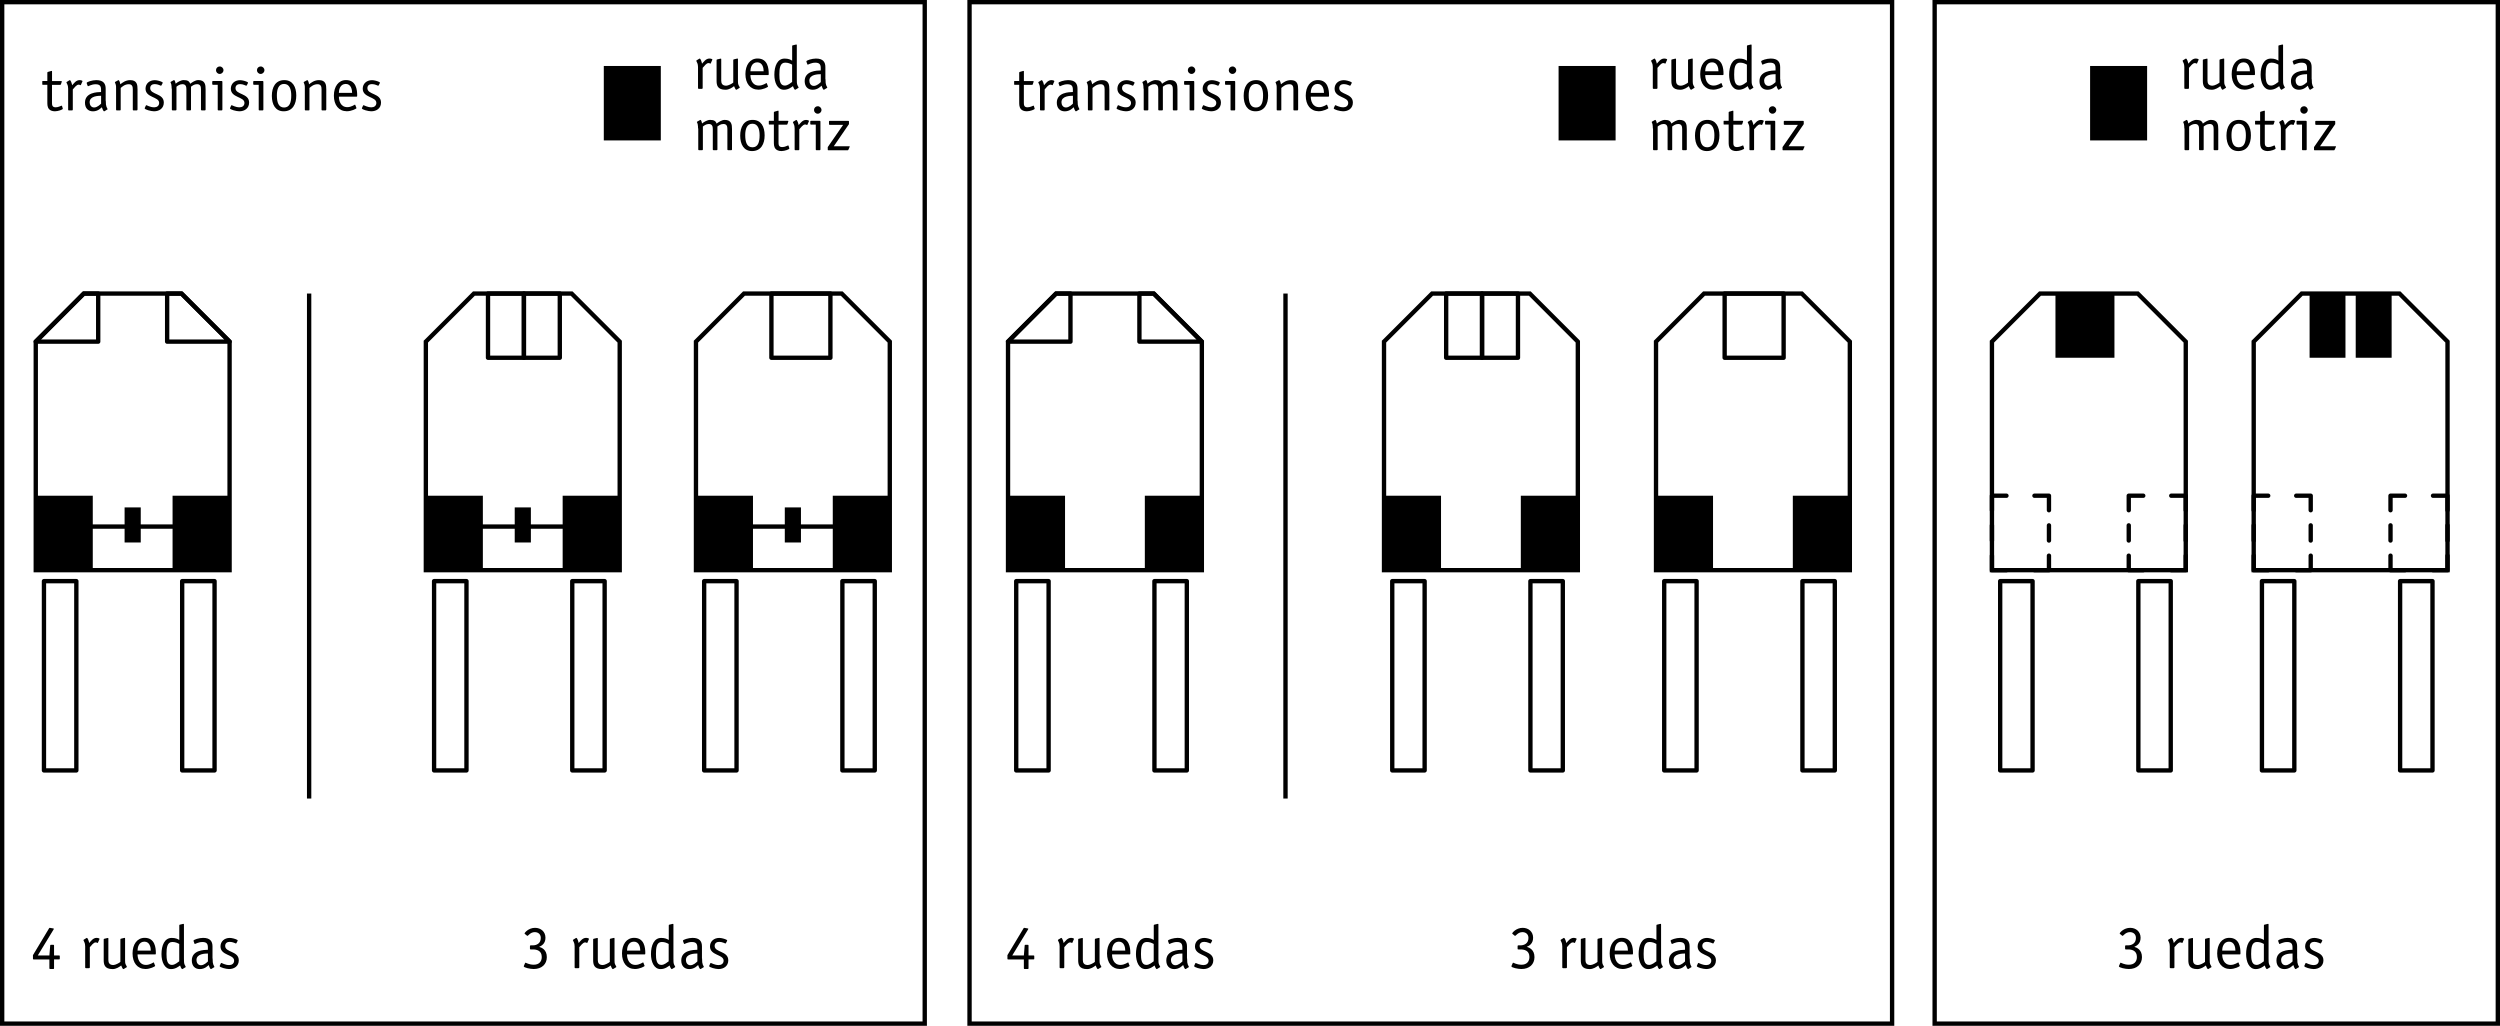 <?xml version="1.0" encoding="UTF-8" standalone="no"?>
<svg
   xmlns:ns="&amp;ns_sfw;"
   xmlns:dc="http://purl.org/dc/elements/1.1/"
   xmlns:cc="http://creativecommons.org/ns#"
   xmlns:rdf="http://www.w3.org/1999/02/22-rdf-syntax-ns#"
   xmlns:svg="http://www.w3.org/2000/svg"
   xmlns="http://www.w3.org/2000/svg"
   xml:space="preserve"
   enable-background="new 0 0 966 672"
   viewBox="0 0 622.233 255.313"
   height="255.313"
   width="622.233"
   y="0px"
   x="0px"
   id="Capa_1"
   version="1.1"><defs
   id="defs409" />










































































<g
   transform="translate(-182.579,-254.259)"
   id="g4537"><polygon
     style="fill:none;stroke:#000000;stroke-width:1.083;stroke-miterlimit:10"
     stroke-miterlimit="10"
     points="191.48,396.17 239.72,396.17 239.72,339.29 227.75,327.32 203.44,327.32 191.48,339.29 "
     id="polygon5" /><rect
     x="191.48"
     y="377.64"
     width="14.19"
     height="18.53"
     id="rect7" /><rect
     x="225.53"
     y="377.64"
     width="14.19"
     height="18.53"
     id="rect9" /><rect
     x="332.86"
     y="270.68"
     width="14.19"
     height="18.53"
     id="rect11" /><line
     style="fill:none;stroke:#000000;stroke-width:1.083;stroke-miterlimit:10"
     stroke-miterlimit="10"
     x1="203.2"
     y1="385.32"
     x2="228"
     y2="385.32"
     id="line13" /><rect
     x="213.59"
     y="380.55"
     width="4.02"
     height="8.73"
     id="rect15" /><polygon
     style="fill:none;stroke:#000000;stroke-width:1.083;stroke-linecap:round;stroke-linejoin:round;stroke-miterlimit:10"
     stroke-miterlimit="10"
     points="224.18,327.32 224.18,339.29 239.72,339.29 227.75,327.32 "
     id="polygon17" /><polygon
     style="fill:none;stroke:#000000;stroke-width:1.083;stroke-linecap:round;stroke-linejoin:round;stroke-miterlimit:10"
     stroke-miterlimit="10"
     points="207.02,327.32 207.02,339.29 191.48,339.29 203.44,327.32 "
     id="polygon19" /><rect
     style="fill:none;stroke:#000000;stroke-width:1.083;stroke-linecap:round;stroke-linejoin:round;stroke-miterlimit:10"
     x="193.52"
     y="398.9"
     stroke-miterlimit="10"
     width="8.06"
     height="47.11"
     id="rect21" /><rect
     style="fill:none;stroke:#000000;stroke-width:1.083;stroke-linecap:round;stroke-linejoin:round;stroke-miterlimit:10"
     x="227.92"
     y="398.9"
     stroke-miterlimit="10"
     width="8.06"
     height="47.11"
     id="rect23" /><polygon
     style="fill:none;stroke:#000000;stroke-width:1.083;stroke-miterlimit:10"
     stroke-miterlimit="10"
     points="288.57,396.17 336.82,396.17 336.82,339.29 324.85,327.32 300.54,327.32 288.57,339.29 "
     id="polygon25" /><rect
     x="288.57"
     y="377.64"
     width="14.19"
     height="18.53"
     id="rect27" /><rect
     x="322.62"
     y="377.64"
     width="14.19"
     height="18.53"
     id="rect29" /><line
     style="fill:none;stroke:#000000;stroke-width:1.083;stroke-miterlimit:10"
     stroke-miterlimit="10"
     x1="300.3"
     y1="385.32"
     x2="325.09"
     y2="385.32"
     id="line31" /><rect
     x="310.69"
     y="380.55"
     width="4.02"
     height="8.73"
     id="rect33" /><rect
     style="fill:none;stroke:#000000;stroke-width:1.083;stroke-linecap:round;stroke-linejoin:round;stroke-miterlimit:10"
     x="290.62"
     y="398.9"
     stroke-miterlimit="10"
     width="8.06"
     height="47.11"
     id="rect35" /><rect
     style="fill:none;stroke:#000000;stroke-width:1.083;stroke-linecap:round;stroke-linejoin:round;stroke-miterlimit:10"
     x="325.01"
     y="398.9"
     stroke-miterlimit="10"
     width="8.06"
     height="47.11"
     id="rect37" /><polygon
     style="fill:none;stroke:#000000;stroke-width:1.083;stroke-miterlimit:10"
     stroke-miterlimit="10"
     points="355.8,396.17 404.04,396.17 404.04,339.29 392.07,327.32 367.76,327.32 355.8,339.29 "
     id="polygon39" /><rect
     x="355.8"
     y="377.64"
     width="14.19"
     height="18.53"
     id="rect41" /><rect
     x="389.85"
     y="377.64"
     width="14.19"
     height="18.53"
     id="rect43" /><line
     style="fill:none;stroke:#000000;stroke-width:1.083;stroke-miterlimit:10"
     stroke-miterlimit="10"
     x1="367.52"
     y1="385.32"
     x2="392.32"
     y2="385.32"
     id="line45" /><rect
     x="377.91"
     y="380.55"
     width="4.02"
     height="8.73"
     id="rect47" /><rect
     style="fill:none;stroke:#000000;stroke-width:1.083;stroke-linecap:round;stroke-linejoin:round;stroke-miterlimit:10"
     x="357.84"
     y="398.9"
     stroke-miterlimit="10"
     width="8.06"
     height="47.11"
     id="rect49" /><rect
     style="fill:none;stroke:#000000;stroke-width:1.083;stroke-linecap:round;stroke-linejoin:round;stroke-miterlimit:10"
     x="392.24"
     y="398.9"
     stroke-miterlimit="10"
     width="8.06"
     height="47.11"
     id="rect51" /><polygon
     style="fill:none;stroke:#000000;stroke-width:1.083;stroke-miterlimit:10"
     stroke-miterlimit="10"
     points="433.47,396.17 481.71,396.17 481.71,339.29 469.74,327.32 445.43,327.32 433.47,339.29 "
     id="polygon53" /><rect
     x="433.47"
     y="377.64"
     width="14.19"
     height="18.53"
     id="rect55" /><rect
     x="467.52"
     y="377.64"
     width="14.19"
     height="18.53"
     id="rect57" /><polygon
     style="fill:none;stroke:#000000;stroke-width:1.083;stroke-linecap:round;stroke-linejoin:round;stroke-miterlimit:10"
     stroke-miterlimit="10"
     points="466.17,327.32 466.17,339.29 481.71,339.29 469.74,327.32 "
     id="polygon59" /><polygon
     style="fill:none;stroke:#000000;stroke-width:1.083;stroke-linecap:round;stroke-linejoin:round;stroke-miterlimit:10"
     stroke-miterlimit="10"
     points="449.01,327.32 449.01,339.29 433.47,339.29 445.43,327.32 "
     id="polygon61" /><rect
     style="fill:none;stroke:#000000;stroke-width:1.083;stroke-linecap:round;stroke-linejoin:round;stroke-miterlimit:10"
     x="435.51"
     y="398.9"
     stroke-miterlimit="10"
     width="8.06"
     height="47.11"
     id="rect63" /><rect
     style="fill:none;stroke:#000000;stroke-width:1.083;stroke-linecap:round;stroke-linejoin:round;stroke-miterlimit:10"
     x="469.91"
     y="398.9"
     stroke-miterlimit="10"
     width="8.06"
     height="47.11"
     id="rect65" /><g
     id="g67">
	
		<rect
   style="fill:none;stroke:#000000;stroke-width:1.083;stroke-linecap:round;stroke-linejoin:round;stroke-miterlimit:10"
   x="304.04"
   y="327.32"
   stroke-miterlimit="10"
   width="8.94"
   height="15.98"
   id="rect69" />
	
		<rect
   style="fill:none;stroke:#000000;stroke-width:1.083;stroke-linecap:round;stroke-linejoin:round;stroke-miterlimit:10"
   x="312.97"
   y="327.32"
   stroke-miterlimit="10"
   width="8.94"
   height="15.98"
   id="rect71" />
</g><polygon
     style="fill:none;stroke:#000000;stroke-width:1.083;stroke-miterlimit:10"
     stroke-miterlimit="10"
     points="527.05,396.17 575.29,396.17 575.29,339.29 563.33,327.32 539.02,327.32 527.05,339.29 "
     id="polygon73" /><rect
     x="527.05"
     y="377.64"
     width="14.19"
     height="18.53"
     id="rect75" /><rect
     x="561.1"
     y="377.64"
     width="14.19"
     height="18.53"
     id="rect77" /><rect
     style="fill:none;stroke:#000000;stroke-width:1.083;stroke-linecap:round;stroke-linejoin:round;stroke-miterlimit:10"
     x="529.1"
     y="398.9"
     stroke-miterlimit="10"
     width="8.06"
     height="47.11"
     id="rect79" /><rect
     style="fill:none;stroke:#000000;stroke-width:1.083;stroke-linecap:round;stroke-linejoin:round;stroke-miterlimit:10"
     x="563.49"
     y="398.9"
     stroke-miterlimit="10"
     width="8.06"
     height="47.11"
     id="rect81" /><g
     id="g83">
	
		<rect
   style="fill:none;stroke:#000000;stroke-width:1.083;stroke-linecap:round;stroke-linejoin:round;stroke-miterlimit:10"
   x="542.52"
   y="327.32"
   stroke-miterlimit="10"
   width="8.93"
   height="15.98"
   id="rect85" />
	
		<rect
   style="fill:none;stroke:#000000;stroke-width:1.083;stroke-linecap:round;stroke-linejoin:round;stroke-miterlimit:10"
   x="551.45"
   y="327.32"
   stroke-miterlimit="10"
   width="8.94"
   height="15.98"
   id="rect87" />
</g><rect
     x="757.42"
     y="327.32"
     width="8.93"
     height="15.98"
     id="rect89" /><rect
     x="768.9"
     y="327.32"
     width="8.94"
     height="15.98"
     id="rect91" /><polygon
     style="fill:none;stroke:#000000;stroke-width:1.083;stroke-miterlimit:10"
     stroke-miterlimit="10"
     points="594.75,396.17 642.99,396.17 642.99,339.29 631.02,327.32 606.71,327.32 594.75,339.29 "
     id="polygon93" /><rect
     x="594.75"
     y="377.64"
     width="14.19"
     height="18.53"
     id="rect95" /><rect
     x="628.8"
     y="377.64"
     width="14.19"
     height="18.53"
     id="rect97" /><rect
     style="fill:none;stroke:#000000;stroke-width:1.083;stroke-linecap:round;stroke-linejoin:round;stroke-miterlimit:10"
     x="596.79"
     y="398.9"
     stroke-miterlimit="10"
     width="8.06"
     height="47.11"
     id="rect99" /><rect
     style="fill:none;stroke:#000000;stroke-width:1.083;stroke-linecap:round;stroke-linejoin:round;stroke-miterlimit:10"
     x="631.19"
     y="398.9"
     stroke-miterlimit="10"
     width="8.06"
     height="47.11"
     id="rect101" /><rect
     style="fill:none;stroke:#000000;stroke-width:1.083;stroke-linecap:round;stroke-linejoin:round;stroke-miterlimit:10"
     x="611.83"
     y="327.32"
     stroke-miterlimit="10"
     width="14.68"
     height="15.98"
     id="rect103" /><rect
     style="fill:none;stroke:#000000;stroke-width:1.083;stroke-linecap:round;stroke-linejoin:round;stroke-miterlimit:10"
     x="374.58"
     y="327.32"
     stroke-miterlimit="10"
     width="14.68"
     height="15.98"
     id="rect105" /><polygon
     style="fill:none;stroke:#000000;stroke-width:1.083;stroke-miterlimit:10"
     stroke-miterlimit="10"
     points="678.36,396.17 726.6,396.17 726.6,339.29 714.64,327.32 690.33,327.32 678.36,339.29 "
     id="polygon107" /><g
     id="g109">
	<g
   id="g111">
		<polyline
   style="fill:none;stroke:#000000;stroke-width:1.083;stroke-linecap:round;stroke-linejoin:round"
   points="    692.55,392.56 692.55,396.17 688.94,396.17   "
   id="polyline113" />
		<polyline
   style="fill:none;stroke:#000000;stroke-width:1.083;stroke-linecap:round;stroke-linejoin:round"
   points="    681.97,396.17 678.36,396.17 678.36,392.56   "
   id="polyline115" />
		
			<line
   style="fill:none;stroke:#000000;stroke-width:1.083;stroke-linecap:round;stroke-linejoin:round;stroke-dasharray:3.772, 3.772"
   x1="678.36"
   y1="388.79"
   x2="678.36"
   y2="383.13"
   id="line117" />
		<polyline
   style="fill:none;stroke:#000000;stroke-width:1.083;stroke-linecap:round;stroke-linejoin:round"
   points="    678.36,381.25 678.36,377.64 681.97,377.64   "
   id="polyline119" />
		<polyline
   style="fill:none;stroke:#000000;stroke-width:1.083;stroke-linecap:round;stroke-linejoin:round"
   points="    688.94,377.64 692.55,377.64 692.55,381.25   "
   id="polyline121" />
		
			<line
   style="fill:none;stroke:#000000;stroke-width:1.083;stroke-linecap:round;stroke-linejoin:round;stroke-dasharray:3.772, 3.772"
   x1="692.55"
   y1="385.02"
   x2="692.55"
   y2="390.67"
   id="line123" />
	</g>
</g><g
     id="g125">
	<g
   id="g127">
		<polyline
   style="fill:none;stroke:#000000;stroke-width:1.083;stroke-linecap:round;stroke-linejoin:round"
   points="    726.6,392.56 726.6,396.17 722.99,396.17   "
   id="polyline129" />
		<polyline
   style="fill:none;stroke:#000000;stroke-width:1.083;stroke-linecap:round;stroke-linejoin:round"
   points="    716.02,396.17 712.41,396.17 712.41,392.56   "
   id="polyline131" />
		
			<line
   style="fill:none;stroke:#000000;stroke-width:1.083;stroke-linecap:round;stroke-linejoin:round;stroke-dasharray:3.772, 3.772"
   x1="712.41"
   y1="388.79"
   x2="712.41"
   y2="383.13"
   id="line133" />
		<polyline
   style="fill:none;stroke:#000000;stroke-width:1.083;stroke-linecap:round;stroke-linejoin:round"
   points="    712.41,381.25 712.41,377.64 716.02,377.64   "
   id="polyline135" />
		<polyline
   style="fill:none;stroke:#000000;stroke-width:1.083;stroke-linecap:round;stroke-linejoin:round"
   points="    722.99,377.64 726.6,377.64 726.6,381.25   "
   id="polyline137" />
		
			<line
   style="fill:none;stroke:#000000;stroke-width:1.083;stroke-linecap:round;stroke-linejoin:round;stroke-dasharray:3.772, 3.772"
   x1="726.6"
   y1="385.02"
   x2="726.6"
   y2="390.67"
   id="line139" />
	</g>
</g><rect
     style="fill:none;stroke:#000000;stroke-width:1.083;stroke-linecap:round;stroke-linejoin:round;stroke-miterlimit:10"
     x="680.41"
     y="398.9"
     stroke-miterlimit="10"
     width="8.06"
     height="47.11"
     id="rect141" /><rect
     style="fill:none;stroke:#000000;stroke-width:1.083;stroke-linecap:round;stroke-linejoin:round;stroke-miterlimit:10"
     x="714.8"
     y="398.9"
     stroke-miterlimit="10"
     width="8.06"
     height="47.11"
     id="rect143" /><rect
     x="694.17"
     y="327.32"
     width="14.68"
     height="15.98"
     id="rect145" /><polygon
     style="fill:none;stroke:#000000;stroke-width:1.083;stroke-miterlimit:10"
     stroke-miterlimit="10"
     points="743.51,396.17 791.75,396.17 791.75,339.29 779.79,327.32 755.47,327.32 743.51,339.29 "
     id="polygon147" /><g
     id="g149">
	<g
   id="g151">
		<polyline
   style="fill:none;stroke:#000000;stroke-width:1.083;stroke-linecap:round;stroke-linejoin:round"
   points="    757.7,392.56 757.7,396.17 754.09,396.17   "
   id="polyline153" />
		<polyline
   style="fill:none;stroke:#000000;stroke-width:1.083;stroke-linecap:round;stroke-linejoin:round"
   points="    747.12,396.17 743.51,396.17 743.51,392.56   "
   id="polyline155" />
		
			<line
   style="fill:none;stroke:#000000;stroke-width:1.083;stroke-linecap:round;stroke-linejoin:round;stroke-dasharray:3.772, 3.772"
   x1="743.51"
   y1="388.79"
   x2="743.51"
   y2="383.13"
   id="line157" />
		<polyline
   style="fill:none;stroke:#000000;stroke-width:1.083;stroke-linecap:round;stroke-linejoin:round"
   points="    743.51,381.25 743.51,377.64 747.12,377.64   "
   id="polyline159" />
		<polyline
   style="fill:none;stroke:#000000;stroke-width:1.083;stroke-linecap:round;stroke-linejoin:round"
   points="    754.09,377.64 757.7,377.64 757.7,381.25   "
   id="polyline161" />
		
			<line
   style="fill:none;stroke:#000000;stroke-width:1.083;stroke-linecap:round;stroke-linejoin:round;stroke-dasharray:3.772, 3.772"
   x1="757.7"
   y1="385.02"
   x2="757.7"
   y2="390.67"
   id="line163" />
	</g>
</g><g
     id="g165">
	<g
   id="g167">
		<polyline
   style="fill:none;stroke:#000000;stroke-width:1.083;stroke-linecap:round;stroke-linejoin:round"
   points="    791.75,392.56 791.75,396.17 788.14,396.17   "
   id="polyline169" />
		<polyline
   style="fill:none;stroke:#000000;stroke-width:1.083;stroke-linecap:round;stroke-linejoin:round"
   points="    781.17,396.17 777.56,396.17 777.56,392.56   "
   id="polyline171" />
		
			<line
   style="fill:none;stroke:#000000;stroke-width:1.083;stroke-linecap:round;stroke-linejoin:round;stroke-dasharray:3.772, 3.772"
   x1="777.56"
   y1="388.79"
   x2="777.56"
   y2="383.13"
   id="line173" />
		<polyline
   style="fill:none;stroke:#000000;stroke-width:1.083;stroke-linecap:round;stroke-linejoin:round"
   points="    777.56,381.25 777.56,377.64 781.17,377.64   "
   id="polyline175" />
		<polyline
   style="fill:none;stroke:#000000;stroke-width:1.083;stroke-linecap:round;stroke-linejoin:round"
   points="    788.14,377.64 791.75,377.64 791.75,381.25   "
   id="polyline177" />
		
			<line
   style="fill:none;stroke:#000000;stroke-width:1.083;stroke-linecap:round;stroke-linejoin:round;stroke-dasharray:3.772, 3.772"
   x1="791.75"
   y1="385.02"
   x2="791.75"
   y2="390.67"
   id="line179" />
	</g>
</g><rect
     style="fill:none;stroke:#000000;stroke-width:1.083;stroke-linecap:round;stroke-linejoin:round;stroke-miterlimit:10"
     x="745.56"
     y="398.9"
     stroke-miterlimit="10"
     width="8.06"
     height="47.11"
     id="rect181" /><rect
     style="fill:none;stroke:#000000;stroke-width:1.083;stroke-linecap:round;stroke-linejoin:round;stroke-miterlimit:10"
     x="779.95"
     y="398.9"
     stroke-miterlimit="10"
     width="8.06"
     height="47.11"
     id="rect183" /><line
     style="fill:none;stroke:#000000;stroke-width:1.083;stroke-miterlimit:10"
     stroke-miterlimit="10"
     x1="259.52"
     y1="327.32"
     x2="259.52"
     y2="453.01"
     id="line185" /><line
     style="fill:none;stroke:#000000;stroke-width:1.083;stroke-miterlimit:10"
     stroke-miterlimit="10"
     x1="502.53"
     y1="327.32"
     x2="502.53"
     y2="453.01"
     id="line187" /><rect
     style="fill:none;stroke:#000000;stroke-width:1.083;stroke-miterlimit:10"
     x="183.12"
     y="254.8"
     stroke-miterlimit="10"
     width="229.62"
     height="254.23"
     id="rect189" /><rect
     style="fill:none;stroke:#000000;stroke-width:1.083;stroke-miterlimit:10"
     x="423.89"
     y="254.8"
     stroke-miterlimit="10"
     width="229.62"
     height="254.23"
     id="rect191" /><rect
     style="fill:none;stroke:#000000;stroke-width:1.083;stroke-miterlimit:10"
     x="664.1"
     y="254.8"
     stroke-miterlimit="10"
     width="140.17"
     height="254.23"
     id="rect193" /><g
     id="g195">
	<path
   d="m 357.46,276.19 c 0,0.12 -0.06,0.18 -0.18,0.18 l -0.79,0 c -0.12,0 -0.18,-0.06 -0.18,-0.18 l 0,-5.24 c 0,-0.28 -0.04,-0.78 -0.26,-1.16 -0.12,-0.21 -0.17,-0.34 -0.17,-0.38 0.01,-0.09 0.08,-0.14 0.11,-0.15 l 0.57,-0.35 c 0.06,-0.05 0.12,-0.08 0.15,-0.08 0.28,0 0.54,0.95 0.6,1.28 0.4,-0.43 0.95,-1.28 1.83,-1.28 0.35,0 0.75,0.12 0.75,0.26 0,0.03 -0.03,0.08 -0.05,0.12 l -0.34,0.78 c -0.01,0.03 -0.03,0.11 -0.09,0.11 -0.08,0 -0.21,-0.14 -0.5,-0.14 -0.53,0 -1.07,0.79 -1.44,1.19 l 0,5.04 z"
   id="path197" />
	<path
   d="m 365.09,269.22 c 0,-0.11 0.05,-0.17 0.11,-0.18 l 0.76,-0.18 c 0.12,-0.03 0.08,-0.02 0.18,-0.03 0.11,0 0.11,0.12 0.11,0.2 l 0,5.44 c 0,0.35 0.01,0.69 0.17,1.01 0.09,0.18 0.29,0.49 0.29,0.58 0,0.06 -0.08,0.09 -0.14,0.12 l -0.6,0.37 c -0.06,0.03 -0.09,0.05 -0.12,0.05 -0.23,0 -0.4,-0.55 -0.57,-0.9 -0.43,0.35 -1.25,0.9 -2.12,0.9 -2.06,0 -2.23,-1.19 -2.23,-2.29 l 0,-5.07 c 0,-0.11 0.05,-0.17 0.11,-0.18 l 0.76,-0.18 c 0.12,-0.03 0.08,-0.02 0.18,-0.03 0.11,0 0.11,0.12 0.11,0.2 l 0,5.3 c 0,0.66 0.26,1.24 1.25,1.24 0.47,0 1.45,-0.5 1.74,-0.78 l 0,-5.59 z"
   id="path199" />
	<path
   d="m 373.69,275.67 c 0.02,0.04 0.05,0.08 0.05,0.12 0,0.17 -1.28,0.79 -2.41,0.79 -2.03,-0.02 -3.22,-1.56 -3.22,-3.88 0,-2.25 1.13,-3.88 3.02,-3.88 2.55,0 2.78,2.47 2.78,3.79 0,0.21 0,0.34 -0.17,0.34 l -4.38,0 c 0,0.93 0.37,2.61 2.11,2.61 0.99,0 1.79,-0.63 1.88,-0.63 0.05,0 0.06,0.05 0.09,0.09 l 0.25,0.65 z M 372.65,272 c 0,-0.79 -0.26,-2.23 -1.59,-2.23 -1.41,0 -1.71,1.47 -1.71,2.23 l 3.3,0 z"
   id="path201" />
	<path
   d="m 380.9,273.96 c 0,0.69 0,1.15 0.17,1.53 0.08,0.18 0.28,0.47 0.28,0.57 0,0.06 -0.08,0.09 -0.14,0.12 l -0.6,0.37 c -0.06,0.03 -0.09,0.05 -0.12,0.05 -0.21,0 -0.49,-0.66 -0.55,-0.9 -0.37,0.26 -1.12,0.9 -2.25,0.9 -1.63,0 -2.38,-1.83 -2.38,-3.73 0,-2.2 0.78,-4.03 2.55,-4.03 0.95,0 1.47,0.26 1.88,0.52 l 0,-3.63 c 0,-0.11 0.05,-0.17 0.11,-0.18 l 0.75,-0.18 c 0.12,-0.03 0.08,-0.01 0.18,-0.03 0.12,0 0.12,0.12 0.12,0.2 l 0,8.42 z m -1.16,-3.61 c -0.49,-0.26 -0.98,-0.5 -1.74,-0.5 -1.31,0 -1.44,1.5 -1.44,2.98 0,1.28 0.11,2.73 1.34,2.73 0.79,0 1.47,-0.67 1.83,-0.9 l 0,-4.31 z"
   id="path203" />
	<path
   d="m 388.04,273.96 c 0,0.96 0.05,1.1 0.18,1.53 0.06,0.18 0.27,0.47 0.27,0.57 0,0.06 -0.08,0.09 -0.14,0.12 l -0.6,0.37 c -0.06,0.03 -0.09,0.05 -0.12,0.05 -0.23,0 -0.5,-0.81 -0.58,-1.02 -0.18,0.17 -0.93,1.02 -2.2,1.02 -1.21,0 -1.99,-0.79 -1.99,-2.15 0,-2.58 3.06,-2.63 4,-2.66 l 0,-0.55 c 0,-0.89 -0.27,-1.38 -1.36,-1.38 -1.02,0 -1.73,0.49 -1.86,0.49 -0.05,0 -0.09,-0.03 -0.11,-0.08 l -0.2,-0.54 c -0.03,-0.08 -0.05,-0.12 -0.05,-0.2 0,-0.26 1.41,-0.7 2.38,-0.7 1.76,0 2.35,0.85 2.35,2.14 l 0,2.99 z m -1.16,-1.24 c -0.67,0.02 -2.86,0.02 -2.86,1.62 0,0.61 0.34,1.3 1.11,1.3 0.79,0 1.5,-0.73 1.74,-0.95 l 0,-1.97 z"
   id="path205" />
	<path
   d="m 356.32,286.23 c 0,-0.35 -0.02,-0.72 -0.09,-1.07 -0.08,-0.35 -0.2,-0.44 -0.2,-0.52 0,-0.03 0.02,-0.06 0.08,-0.11 l 0.66,-0.37 c 0.03,-0.02 0.09,-0.06 0.14,-0.06 0.23,0 0.4,0.79 0.41,0.9 0.4,-0.37 1.34,-0.9 1.99,-0.9 0.99,0 1.42,0.3 1.62,0.92 0.46,-0.34 1.28,-0.92 2.02,-0.92 1.7,0 1.82,1.19 1.82,2.29 l 0,5.07 c 0,0.12 -0.06,0.18 -0.18,0.18 l -0.79,0 c -0.12,0 -0.18,-0.06 -0.18,-0.18 l 0,-5.1 c 0,-0.66 -0.17,-1.24 -0.98,-1.24 -0.73,0 -1.19,0.41 -1.5,0.63 l 0,5.71 c 0,0.12 -0.06,0.18 -0.18,0.18 l -0.79,0 c -0.12,0 -0.18,-0.06 -0.18,-0.18 l 0,-5.1 c 0,-0.66 -0.17,-1.24 -0.99,-1.24 -0.69,0 -1.22,0.43 -1.48,0.64 l 0,5.7 c 0,0.12 -0.06,0.18 -0.18,0.18 l -0.79,0 c -0.12,0 -0.18,-0.06 -0.18,-0.18 l 0,-5.23 z"
   id="path207" />
	<path
   d="m 369.76,291.86 c -2.06,0 -2.95,-1.67 -2.95,-3.85 0,-2.11 0.89,-3.91 3.1,-3.91 2.09,0 2.98,1.68 2.98,3.83 0.01,2.15 -0.9,3.93 -3.13,3.93 z m 1.88,-3.94 c 0,-1.5 -0.41,-2.87 -1.79,-2.87 -1.37,0 -1.79,1.31 -1.79,2.83 0,1.74 0.4,3.04 1.8,3.04 1.37,0 1.78,-1.24 1.78,-3 z"
   id="path209" />
	<path
   d="m 379.01,291.08 c 0.01,0.06 0.03,0.11 0.03,0.15 0,0.2 -1.15,0.63 -1.97,0.63 -0.66,0 -1.21,-0.24 -1.44,-0.53 -0.44,-0.47 -0.44,-1.16 -0.44,-1.73 l 0,-4.34 -1.15,0 c -0.11,0 -0.11,-0.11 -0.11,-0.18 l 0,-0.58 c 0,-0.11 0,-0.18 0.11,-0.18 l 1.15,0 0,-2.09 c 0,-0.09 0.06,-0.15 0.17,-0.18 l 0.81,-0.23 c 0.05,0 0.08,-0.01 0.11,-0.01 0.08,0 0.08,0.08 0.08,0.17 l 0,2.35 2.26,0 c 0.09,0 0.17,0.02 0.17,0.11 0,0.03 -0.02,0.06 -0.02,0.11 l -0.2,0.6 c -0.03,0.08 -0.11,0.14 -0.2,0.14 l -2.02,0 0,4.34 c 0,0.61 0,1.24 0.92,1.24 0.72,0 1.33,-0.41 1.47,-0.41 0.06,0 0.11,0.05 0.11,0.09 l 0.16,0.53 z"
   id="path211" />
	<path
   d="m 381.51,291.47 c 0,0.12 -0.06,0.18 -0.18,0.18 l -0.79,0 c -0.12,0 -0.18,-0.06 -0.18,-0.18 l 0,-5.24 c 0,-0.28 -0.04,-0.78 -0.26,-1.16 -0.12,-0.21 -0.17,-0.34 -0.17,-0.38 0.01,-0.09 0.08,-0.14 0.11,-0.15 l 0.57,-0.35 c 0.06,-0.05 0.12,-0.08 0.15,-0.08 0.28,0 0.54,0.95 0.6,1.28 0.4,-0.43 0.95,-1.28 1.83,-1.28 0.35,0 0.75,0.12 0.75,0.26 0,0.03 -0.03,0.08 -0.05,0.12 l -0.34,0.78 c -0.01,0.03 -0.03,0.11 -0.09,0.11 -0.08,0 -0.21,-0.14 -0.5,-0.14 -0.53,0 -1.07,0.79 -1.44,1.19 l 0,5.04 z"
   id="path213" />
	<path
   d="m 386.77,291.47 c 0,0.12 -0.06,0.18 -0.18,0.18 l -0.79,0 c -0.12,0 -0.18,-0.06 -0.18,-0.18 l 0,-6.2 -1.19,0 c -0.12,0 -0.18,-0.06 -0.18,-0.18 l 0,-0.58 c 0,-0.12 0.06,-0.18 0.18,-0.18 l 2.15,0 c 0.17,0 0.2,0.09 0.2,0.23 l 0,6.91 z m -0.66,-8.91 c -0.52,0 -0.93,-0.41 -0.93,-0.93 0,-0.52 0.41,-0.93 0.93,-0.93 0.52,0 0.93,0.43 0.93,0.93 0,0.5 -0.41,0.93 -0.93,0.93 z"
   id="path215" />
	<path
   d="m 390.1,290.66 3.77,0 c 0.14,0 0.21,0.02 0.21,0.06 0,0.04 -0.03,0.09 -0.06,0.17 l -0.28,0.63 c -0.05,0.12 -0.11,0.14 -0.2,0.14 l -4.77,0 c -0.15,0 -0.17,-0.02 -0.17,-0.18 l 0,-0.61 3.83,-5.54 -3.34,0 c -0.12,0 -0.18,-0.06 -0.18,-0.18 l 0,-0.63 c 0,-0.15 0.03,-0.18 0.18,-0.18 l 4.61,0 c 0.15,0 0.18,0.03 0.18,0.18 l 0,0.63 -3.78,5.51 z"
   id="path217" />
</g><g
     id="g219">
	<path
   d="m 198.18,281.18 c 0.01,0.06 0.03,0.11 0.03,0.15 0,0.2 -1.15,0.63 -1.97,0.63 -0.66,0 -1.21,-0.24 -1.44,-0.53 -0.44,-0.47 -0.44,-1.16 -0.44,-1.73 l 0,-4.34 -1.15,0 c -0.11,0 -0.11,-0.11 -0.11,-0.18 l 0,-0.58 c 0,-0.11 0,-0.18 0.11,-0.18 l 1.15,0 0,-2.09 c 0,-0.09 0.06,-0.15 0.17,-0.18 l 0.81,-0.23 c 0.05,0 0.08,-0.01 0.11,-0.01 0.08,0 0.08,0.08 0.08,0.17 l 0,2.35 2.26,0 c 0.09,0 0.17,0.02 0.17,0.11 0,0.03 -0.02,0.06 -0.02,0.11 l -0.2,0.6 c -0.03,0.08 -0.11,0.14 -0.2,0.14 l -2.02,0 0,4.34 c 0,0.61 0,1.24 0.92,1.24 0.72,0 1.33,-0.41 1.47,-0.41 0.06,0 0.11,0.05 0.11,0.09 l 0.16,0.53 z"
   id="path221" />
	<path
   d="m 200.69,281.56 c 0,0.12 -0.06,0.18 -0.18,0.18 l -0.79,0 c -0.12,0 -0.18,-0.06 -0.18,-0.18 l 0,-5.24 c 0,-0.28 -0.04,-0.78 -0.26,-1.16 -0.12,-0.21 -0.17,-0.34 -0.17,-0.38 0.01,-0.09 0.08,-0.14 0.11,-0.15 l 0.57,-0.35 c 0.06,-0.05 0.12,-0.08 0.15,-0.08 0.28,0 0.54,0.95 0.6,1.28 0.4,-0.43 0.95,-1.28 1.83,-1.28 0.35,0 0.75,0.12 0.75,0.26 0,0.03 -0.03,0.08 -0.05,0.12 l -0.34,0.78 c -0.01,0.03 -0.03,0.11 -0.09,0.11 -0.08,0 -0.21,-0.14 -0.5,-0.14 -0.53,0 -1.07,0.79 -1.44,1.19 l 0,5.04 z"
   id="path223" />
	<path
   d="m 208.91,279.33 c 0,0.96 0.05,1.1 0.18,1.53 0.06,0.18 0.27,0.47 0.27,0.57 0,0.06 -0.08,0.09 -0.14,0.12 l -0.6,0.37 c -0.06,0.03 -0.09,0.05 -0.12,0.05 -0.23,0 -0.5,-0.81 -0.58,-1.02 -0.18,0.17 -0.93,1.02 -2.2,1.02 -1.21,0 -1.99,-0.79 -1.99,-2.15 0,-2.58 3.06,-2.63 4,-2.66 l 0,-0.55 c 0,-0.89 -0.27,-1.38 -1.36,-1.38 -1.02,0 -1.73,0.49 -1.86,0.49 -0.05,0 -0.09,-0.03 -0.11,-0.08 l -0.2,-0.54 c -0.03,-0.08 -0.05,-0.12 -0.05,-0.2 0,-0.26 1.41,-0.7 2.38,-0.7 1.76,0 2.35,0.85 2.35,2.14 l 0,2.99 z m -1.16,-1.24 c -0.67,0.02 -2.86,0.02 -2.86,1.62 0,0.61 0.34,1.3 1.11,1.3 0.79,0 1.5,-0.73 1.74,-0.95 l 0,-1.97 z"
   id="path225" />
	<path
   d="m 216.78,281.56 c 0,0.12 -0.06,0.18 -0.18,0.18 l -0.79,0 c -0.12,0 -0.18,-0.06 -0.18,-0.18 l 0,-5.1 c 0,-0.66 -0.17,-1.24 -0.99,-1.24 -0.99,0 -1.63,0.6 -2.02,0.93 l 0,5.41 c 0,0.12 -0.06,0.18 -0.18,0.18 l -0.79,0 c -0.12,0 -0.18,-0.06 -0.18,-0.18 l 0,-5.27 c 0,-0.5 0,-0.67 -0.06,-0.9 -0.12,-0.46 -0.24,-0.57 -0.24,-0.64 0,-0.03 0.02,-0.06 0.08,-0.11 l 0.69,-0.38 c 0.03,-0.02 0.08,-0.06 0.12,-0.06 0.28,0 0.46,0.92 0.47,1.04 0.5,-0.4 1.3,-1.04 2.46,-1.04 1.7,0 1.82,1.19 1.82,2.29 l 0,5.07 z"
   id="path227" />
	<path
   d="m 222.81,275.42 c -0.06,0.12 -0.09,0.18 -0.18,0.18 -0.11,0 -0.75,-0.41 -1.54,-0.41 -0.61,0 -1.13,0.31 -1.13,1.01 0,1.68 3.39,1.21 3.39,3.59 0,1.44 -1.13,2.17 -2.44,2.17 -0.73,0 -2.32,-0.43 -2.32,-0.73 0,-0.08 0.03,-0.12 0.06,-0.18 l 0.21,-0.47 c 0.05,-0.11 0.09,-0.14 0.14,-0.14 0.14,0 0.93,0.53 1.97,0.53 0.66,0 1.22,-0.37 1.22,-1.1 0,-1.59 -3.39,-1.24 -3.39,-3.54 0,-1.24 0.96,-2.12 2.31,-2.12 0.52,0 1.41,0.24 1.8,0.46 0.12,0.06 0.17,0.12 0.17,0.2 0,0.05 -0.05,0.09 -0.06,0.15 l -0.21,0.4 z"
   id="path229" />
	<path
   d="m 225.3,276.32 c 0,-0.35 -0.02,-0.72 -0.09,-1.07 -0.08,-0.35 -0.2,-0.44 -0.2,-0.52 0,-0.03 0.02,-0.06 0.08,-0.11 l 0.66,-0.37 c 0.03,-0.02 0.09,-0.06 0.14,-0.06 0.23,0 0.4,0.79 0.41,0.9 0.4,-0.37 1.34,-0.9 1.99,-0.9 0.99,0 1.42,0.3 1.62,0.92 0.46,-0.34 1.28,-0.92 2.02,-0.92 1.7,0 1.82,1.19 1.82,2.29 l 0,5.07 c 0,0.12 -0.06,0.18 -0.18,0.18 l -0.79,0 c -0.12,0 -0.18,-0.06 -0.18,-0.18 l 0,-5.1 c 0,-0.66 -0.17,-1.24 -0.98,-1.24 -0.73,0 -1.19,0.41 -1.5,0.63 l 0,5.71 c 0,0.12 -0.06,0.18 -0.18,0.18 l -0.79,0 c -0.12,0 -0.18,-0.06 -0.18,-0.18 l 0,-5.1 c 0,-0.66 -0.17,-1.24 -0.99,-1.24 -0.69,0 -1.22,0.43 -1.48,0.64 l 0,5.7 c 0,0.12 -0.06,0.18 -0.18,0.18 l -0.79,0 c -0.12,0 -0.18,-0.06 -0.18,-0.18 l 0,-5.23 z"
   id="path231" />
	<path
   d="m 237.92,281.56 c 0,0.12 -0.06,0.18 -0.18,0.18 l -0.79,0 c -0.12,0 -0.18,-0.06 -0.18,-0.18 l 0,-6.2 -1.19,0 c -0.12,0 -0.18,-0.06 -0.18,-0.18 l 0,-0.58 c 0,-0.12 0.06,-0.18 0.18,-0.18 l 2.15,0 c 0.17,0 0.2,0.09 0.2,0.23 l 0,6.91 z m -0.65,-8.9 c -0.52,0 -0.93,-0.41 -0.93,-0.93 0,-0.52 0.41,-0.93 0.93,-0.93 0.52,0 0.93,0.43 0.93,0.93 0,0.5 -0.41,0.93 -0.93,0.93 z"
   id="path233" />
	<path
   d="m 244.04,275.42 c -0.06,0.12 -0.09,0.18 -0.18,0.18 -0.11,0 -0.75,-0.41 -1.54,-0.41 -0.61,0 -1.13,0.31 -1.13,1.01 0,1.68 3.39,1.21 3.39,3.59 0,1.44 -1.13,2.17 -2.44,2.17 -0.73,0 -2.32,-0.43 -2.32,-0.73 0,-0.08 0.03,-0.12 0.06,-0.18 l 0.21,-0.47 c 0.05,-0.11 0.09,-0.14 0.14,-0.14 0.14,0 0.93,0.53 1.97,0.53 0.66,0 1.22,-0.37 1.22,-1.1 0,-1.59 -3.39,-1.24 -3.39,-3.54 0,-1.24 0.96,-2.12 2.31,-2.12 0.52,0 1.41,0.24 1.8,0.46 0.12,0.06 0.17,0.12 0.17,0.2 0,0.05 -0.05,0.09 -0.06,0.15 l -0.21,0.4 z"
   id="path235" />
	<path
   d="m 248.12,281.56 c 0,0.12 -0.06,0.18 -0.18,0.18 l -0.79,0 c -0.12,0 -0.18,-0.06 -0.18,-0.18 l 0,-6.2 -1.19,0 c -0.12,0 -0.18,-0.06 -0.18,-0.18 l 0,-0.58 c 0,-0.12 0.06,-0.18 0.18,-0.18 l 2.15,0 c 0.17,0 0.2,0.09 0.2,0.23 l 0,6.91 z m -0.66,-8.9 c -0.52,0 -0.93,-0.41 -0.93,-0.93 0,-0.52 0.41,-0.93 0.93,-0.93 0.52,0 0.93,0.43 0.93,0.93 0,0.5 -0.41,0.93 -0.93,0.93 z"
   id="path237" />
	<path
   d="m 253.19,281.96 c -2.06,0 -2.95,-1.67 -2.95,-3.85 0,-2.11 0.89,-3.91 3.1,-3.91 2.09,0 2.98,1.68 2.98,3.83 0,2.14 -0.9,3.93 -3.13,3.93 z m 1.88,-3.94 c 0,-1.5 -0.41,-2.87 -1.79,-2.87 -1.37,0 -1.79,1.31 -1.79,2.83 0,1.74 0.4,3.04 1.8,3.04 1.36,-0.01 1.78,-1.25 1.78,-3 z"
   id="path239" />
	<path
   d="m 263.76,281.56 c 0,0.12 -0.06,0.18 -0.18,0.18 l -0.79,0 c -0.12,0 -0.18,-0.06 -0.18,-0.18 l 0,-5.1 c 0,-0.66 -0.17,-1.24 -0.99,-1.24 -0.99,0 -1.63,0.6 -2.02,0.93 l 0,5.41 c 0,0.12 -0.06,0.18 -0.18,0.18 l -0.79,0 c -0.12,0 -0.18,-0.06 -0.18,-0.18 l 0,-5.27 c 0,-0.5 0,-0.67 -0.06,-0.9 -0.12,-0.46 -0.24,-0.57 -0.24,-0.64 0,-0.03 0.02,-0.06 0.08,-0.11 l 0.69,-0.38 c 0.03,-0.02 0.08,-0.06 0.12,-0.06 0.28,0 0.46,0.92 0.47,1.04 0.5,-0.4 1.3,-1.04 2.46,-1.04 1.7,0 1.82,1.19 1.82,2.29 l 0,5.07 z"
   id="path241" />
	<path
   d="m 271.26,281.04 c 0.02,0.04 0.05,0.08 0.05,0.12 0,0.17 -1.28,0.79 -2.41,0.79 -2.03,-0.02 -3.22,-1.56 -3.22,-3.88 0,-2.25 1.13,-3.88 3.02,-3.88 2.55,0 2.78,2.47 2.78,3.79 0,0.21 0,0.34 -0.17,0.34 l -4.38,0 c 0,0.93 0.37,2.61 2.11,2.61 0.99,0 1.79,-0.63 1.88,-0.63 0.05,0 0.06,0.05 0.09,0.09 l 0.25,0.65 z m -1.04,-3.66 c 0,-0.79 -0.26,-2.23 -1.59,-2.23 -1.41,0 -1.71,1.47 -1.71,2.23 l 3.3,0 z"
   id="path243" />
	<path
   d="m 276.87,275.42 c -0.06,0.12 -0.09,0.18 -0.18,0.18 -0.11,0 -0.75,-0.41 -1.54,-0.41 -0.61,0 -1.13,0.31 -1.13,1.01 0,1.68 3.39,1.21 3.39,3.59 0,1.44 -1.13,2.17 -2.44,2.17 -0.73,0 -2.32,-0.43 -2.32,-0.73 0,-0.08 0.03,-0.12 0.06,-0.18 l 0.21,-0.47 c 0.05,-0.11 0.09,-0.14 0.14,-0.14 0.14,0 0.93,0.53 1.97,0.53 0.66,0 1.22,-0.37 1.22,-1.1 0,-1.59 -3.39,-1.24 -3.39,-3.54 0,-1.24 0.96,-2.12 2.31,-2.12 0.52,0 1.41,0.24 1.8,0.46 0.12,0.06 0.17,0.12 0.17,0.2 0,0.05 -0.05,0.09 -0.06,0.15 l -0.21,0.4 z"
   id="path245" />
</g><g
     id="g247">
	<path
   d="m 196.03,495.23 c 0,0.17 -0.03,0.21 -0.2,0.21 l -0.75,0 c -0.17,0 -0.21,-0.05 -0.21,-0.21 l 0,-2.17 -3.88,0 c -0.18,0 -0.21,-0.03 -0.21,-0.2 l 0,-0.87 4,-6.66 c 0.05,-0.08 0.08,-0.14 0.17,-0.14 0.05,0 0.11,0.02 0.2,0.03 l 0.64,0.11 c 0.09,0.02 0.2,0.05 0.2,0.11 0,0.05 -0.05,0.14 -0.08,0.17 l -3.93,6.46 2.89,0 0.2,-2.46 c 0,-0.15 0.02,-0.2 0.21,-0.2 l 0.55,0 c 0.17,0 0.2,0.05 0.2,0.21 l 0,2.44 1.22,0 c 0.17,0 0.21,0.03 0.21,0.21 l 0,0.58 c 0,0.18 -0.04,0.2 -0.21,0.2 l -1.22,0 0,2.18 z"
   id="path249" />
	<path
   d="m 204.93,495.05 c 0,0.12 -0.06,0.18 -0.18,0.18 l -0.79,0 c -0.12,0 -0.18,-0.06 -0.18,-0.18 l 0,-5.24 c 0,-0.28 -0.04,-0.78 -0.26,-1.16 -0.12,-0.21 -0.17,-0.34 -0.17,-0.38 0.01,-0.09 0.08,-0.14 0.11,-0.15 l 0.57,-0.35 c 0.06,-0.05 0.12,-0.08 0.15,-0.08 0.28,0 0.54,0.95 0.6,1.28 0.4,-0.43 0.95,-1.28 1.83,-1.28 0.35,0 0.75,0.12 0.75,0.26 0,0.03 -0.03,0.08 -0.05,0.12 l -0.34,0.78 c -0.01,0.03 -0.03,0.11 -0.09,0.11 -0.08,0 -0.21,-0.14 -0.5,-0.14 -0.53,0 -1.07,0.79 -1.44,1.19 l 0,5.04 z"
   id="path251" />
	<path
   d="m 212.55,488.08 c 0,-0.11 0.05,-0.17 0.11,-0.18 l 0.76,-0.18 c 0.12,-0.03 0.08,-0.02 0.18,-0.03 0.11,0 0.11,0.12 0.11,0.2 l 0,5.44 c 0,0.35 0.01,0.69 0.17,1.01 0.09,0.18 0.29,0.49 0.29,0.58 0,0.06 -0.08,0.09 -0.14,0.12 l -0.6,0.37 c -0.06,0.03 -0.09,0.05 -0.12,0.05 -0.23,0 -0.4,-0.55 -0.57,-0.9 -0.43,0.35 -1.25,0.9 -2.12,0.9 -2.06,0 -2.23,-1.19 -2.23,-2.29 l 0,-5.07 c 0,-0.11 0.05,-0.17 0.11,-0.18 l 0.76,-0.18 c 0.12,-0.03 0.08,-0.02 0.18,-0.03 0.11,0 0.11,0.12 0.11,0.2 l 0,5.3 c 0,0.66 0.26,1.24 1.25,1.24 0.47,0 1.45,-0.5 1.74,-0.78 l 0,-5.59 z"
   id="path253" />
	<path
   d="m 221.15,494.53 c 0.02,0.04 0.05,0.08 0.05,0.12 0,0.17 -1.28,0.79 -2.41,0.79 -2.03,-0.02 -3.22,-1.56 -3.22,-3.88 0,-2.25 1.13,-3.88 3.02,-3.88 2.55,0 2.78,2.47 2.78,3.79 0,0.21 0,0.34 -0.17,0.34 l -4.38,0 c 0,0.93 0.37,2.61 2.11,2.61 0.99,0 1.79,-0.63 1.88,-0.63 0.05,0 0.06,0.05 0.09,0.09 l 0.25,0.65 z m -1.04,-3.67 c 0,-0.79 -0.26,-2.23 -1.59,-2.23 -1.41,0 -1.71,1.47 -1.71,2.23 l 3.3,0 z"
   id="path255" />
	<path
   d="m 228.36,492.82 c 0,0.69 0,1.15 0.17,1.53 0.08,0.18 0.28,0.47 0.28,0.57 0,0.06 -0.08,0.09 -0.14,0.12 l -0.6,0.37 c -0.06,0.03 -0.09,0.05 -0.12,0.05 -0.21,0 -0.49,-0.66 -0.55,-0.9 -0.37,0.26 -1.12,0.9 -2.25,0.9 -1.63,0 -2.38,-1.83 -2.38,-3.73 0,-2.2 0.78,-4.03 2.55,-4.03 0.95,0 1.47,0.26 1.88,0.52 l 0,-3.63 c 0,-0.11 0.05,-0.17 0.11,-0.18 l 0.75,-0.18 c 0.12,-0.03 0.08,-0.01 0.18,-0.03 0.12,0 0.12,0.12 0.12,0.2 l 0,8.42 z m -1.16,-3.61 c -0.49,-0.26 -0.98,-0.5 -1.74,-0.5 -1.31,0 -1.44,1.5 -1.44,2.98 0,1.28 0.11,2.73 1.34,2.73 0.79,0 1.47,-0.67 1.83,-0.9 l 0,-4.31 z"
   id="path257" />
	<path
   d="m 235.5,492.82 c 0,0.96 0.05,1.1 0.18,1.53 0.06,0.18 0.27,0.47 0.27,0.57 0,0.06 -0.08,0.09 -0.14,0.12 l -0.6,0.37 c -0.06,0.03 -0.09,0.05 -0.12,0.05 -0.23,0 -0.5,-0.81 -0.58,-1.02 -0.18,0.17 -0.93,1.02 -2.2,1.02 -1.21,0 -1.99,-0.79 -1.99,-2.15 0,-2.58 3.06,-2.63 4,-2.66 l 0,-0.55 c 0,-0.89 -0.27,-1.38 -1.36,-1.38 -1.02,0 -1.73,0.49 -1.86,0.49 -0.05,0 -0.09,-0.03 -0.11,-0.08 l -0.2,-0.54 c -0.03,-0.08 -0.05,-0.12 -0.05,-0.2 0,-0.26 1.41,-0.7 2.38,-0.7 1.76,0 2.35,0.85 2.35,2.14 l 0,2.99 z m -1.16,-1.24 c -0.67,0.02 -2.86,0.02 -2.86,1.62 0,0.61 0.34,1.3 1.11,1.3 0.79,0 1.5,-0.73 1.74,-0.95 l 0,-1.97 z"
   id="path259" />
	<path
   d="m 241.47,488.91 c -0.06,0.12 -0.09,0.18 -0.18,0.18 -0.11,0 -0.75,-0.41 -1.54,-0.41 -0.61,0 -1.13,0.31 -1.13,1.01 0,1.68 3.39,1.21 3.39,3.59 0,1.44 -1.13,2.17 -2.44,2.17 -0.73,0 -2.32,-0.43 -2.32,-0.73 0,-0.08 0.03,-0.12 0.06,-0.18 l 0.21,-0.47 c 0.05,-0.11 0.09,-0.14 0.14,-0.14 0.14,0 0.93,0.53 1.97,0.53 0.66,0 1.22,-0.37 1.22,-1.1 0,-1.59 -3.39,-1.24 -3.39,-3.54 0,-1.24 0.96,-2.12 2.31,-2.12 0.52,0 1.41,0.24 1.8,0.46 0.12,0.06 0.17,0.12 0.17,0.2 0,0.05 -0.05,0.09 -0.06,0.15 l -0.21,0.4 z"
   id="path261" />
</g><g
     id="g263">
	<path
   d="m 313.23,486.72 c -0.06,-0.05 -0.09,-0.09 -0.09,-0.14 0,-0.17 1.01,-1.39 2.6,-1.39 1.44,0 2.6,0.93 2.6,2.47 0,1.47 -0.95,1.99 -1.57,2.26 0.58,0.18 1.91,0.66 1.91,2.57 0,1.74 -1.25,2.95 -3.27,2.95 -0.84,0 -2.47,-0.34 -2.47,-0.67 0,-0.05 0.02,-0.08 0.03,-0.12 l 0.3,-0.69 c 0.02,-0.05 0.05,-0.09 0.12,-0.09 0.12,0 0.85,0.5 2.03,0.5 1.3,0 2,-0.75 2,-1.92 0,-1.65 -1.33,-1.88 -2.21,-1.88 l -0.52,0 c -0.18,0 -0.21,-0.03 -0.21,-0.2 l 0,-0.61 c 0,-0.17 0.05,-0.21 0.21,-0.21 l 0.52,0 c 0.84,0 1.97,-0.41 1.97,-1.85 0,-0.89 -0.63,-1.44 -1.5,-1.44 -1.1,0 -1.62,0.93 -1.83,0.93 -0.03,0 -0.08,-0.02 -0.11,-0.05 l -0.51,-0.42 z"
   id="path265" />
	<path
   d="m 326.75,495.05 c 0,0.12 -0.06,0.18 -0.18,0.18 l -0.79,0 c -0.12,0 -0.18,-0.06 -0.18,-0.18 l 0,-5.24 c 0,-0.28 -0.04,-0.78 -0.26,-1.16 -0.12,-0.21 -0.17,-0.34 -0.17,-0.38 0.01,-0.09 0.08,-0.14 0.11,-0.15 l 0.57,-0.35 c 0.06,-0.05 0.12,-0.08 0.15,-0.08 0.28,0 0.54,0.95 0.6,1.28 0.4,-0.43 0.95,-1.28 1.83,-1.28 0.35,0 0.75,0.12 0.75,0.26 0,0.03 -0.03,0.08 -0.05,0.12 l -0.34,0.78 c -0.01,0.03 -0.03,0.11 -0.09,0.11 -0.08,0 -0.21,-0.14 -0.5,-0.14 -0.53,0 -1.07,0.79 -1.44,1.19 l 0,5.04 z"
   id="path267" />
	<path
   d="m 334.37,488.08 c 0,-0.11 0.05,-0.17 0.11,-0.18 l 0.76,-0.18 c 0.12,-0.03 0.08,-0.02 0.18,-0.03 0.11,0 0.11,0.12 0.11,0.2 l 0,5.44 c 0,0.35 0.01,0.69 0.17,1.01 0.09,0.18 0.29,0.49 0.29,0.58 0,0.06 -0.08,0.09 -0.14,0.12 l -0.6,0.37 c -0.06,0.03 -0.09,0.05 -0.12,0.05 -0.23,0 -0.4,-0.55 -0.57,-0.9 -0.43,0.35 -1.25,0.9 -2.12,0.9 -2.06,0 -2.23,-1.19 -2.23,-2.29 l 0,-5.07 c 0,-0.11 0.05,-0.17 0.11,-0.18 l 0.76,-0.18 c 0.12,-0.03 0.08,-0.02 0.18,-0.03 0.11,0 0.11,0.12 0.11,0.2 l 0,5.3 c 0,0.66 0.26,1.24 1.25,1.24 0.47,0 1.45,-0.5 1.74,-0.78 l 0,-5.59 z"
   id="path269" />
	<path
   d="m 342.97,494.53 c 0.02,0.04 0.05,0.08 0.05,0.12 0,0.17 -1.28,0.79 -2.41,0.79 -2.03,-0.02 -3.22,-1.56 -3.22,-3.88 0,-2.25 1.13,-3.88 3.02,-3.88 2.55,0 2.78,2.47 2.78,3.79 0,0.21 0,0.34 -0.17,0.34 l -4.38,0 c 0,0.93 0.37,2.61 2.11,2.61 0.99,0 1.79,-0.63 1.88,-0.63 0.05,0 0.06,0.05 0.09,0.09 l 0.25,0.65 z m -1.03,-3.67 c 0,-0.79 -0.26,-2.23 -1.59,-2.23 -1.41,0 -1.71,1.47 -1.71,2.23 l 3.3,0 z"
   id="path271" />
	<path
   d="m 350.19,492.82 c 0,0.69 0,1.15 0.17,1.53 0.08,0.18 0.28,0.47 0.28,0.57 0,0.06 -0.08,0.09 -0.14,0.12 l -0.6,0.37 c -0.06,0.03 -0.09,0.05 -0.12,0.05 -0.21,0 -0.49,-0.66 -0.55,-0.9 -0.37,0.26 -1.12,0.9 -2.25,0.9 -1.63,0 -2.38,-1.83 -2.38,-3.73 0,-2.2 0.78,-4.03 2.55,-4.03 0.95,0 1.47,0.26 1.88,0.52 l 0,-3.63 c 0,-0.11 0.05,-0.17 0.11,-0.18 l 0.75,-0.18 c 0.12,-0.03 0.08,-0.01 0.18,-0.03 0.12,0 0.12,0.12 0.12,0.2 l 0,8.42 z m -1.17,-3.61 c -0.49,-0.26 -0.98,-0.5 -1.74,-0.5 -1.31,0 -1.44,1.5 -1.44,2.98 0,1.28 0.11,2.73 1.34,2.73 0.79,0 1.47,-0.67 1.83,-0.9 l 0,-4.31 z"
   id="path273" />
	<path
   d="m 357.32,492.82 c 0,0.96 0.05,1.1 0.18,1.53 0.06,0.18 0.27,0.47 0.27,0.57 0,0.06 -0.08,0.09 -0.14,0.12 l -0.6,0.37 c -0.06,0.03 -0.09,0.05 -0.12,0.05 -0.23,0 -0.5,-0.81 -0.58,-1.02 -0.18,0.17 -0.93,1.02 -2.2,1.02 -1.21,0 -1.99,-0.79 -1.99,-2.15 0,-2.58 3.06,-2.63 4,-2.66 l 0,-0.55 c 0,-0.89 -0.27,-1.38 -1.36,-1.38 -1.02,0 -1.73,0.49 -1.86,0.49 -0.05,0 -0.09,-0.03 -0.11,-0.08 l -0.2,-0.54 c -0.03,-0.08 -0.05,-0.12 -0.05,-0.2 0,-0.26 1.41,-0.7 2.38,-0.7 1.76,0 2.35,0.85 2.35,2.14 l 0,2.99 z m -1.16,-1.24 c -0.67,0.02 -2.86,0.02 -2.86,1.62 0,0.61 0.34,1.3 1.11,1.3 0.79,0 1.5,-0.73 1.74,-0.95 l 0,-1.97 z"
   id="path275" />
	<path
   d="m 363.3,488.91 c -0.06,0.12 -0.09,0.18 -0.18,0.18 -0.11,0 -0.75,-0.41 -1.54,-0.41 -0.61,0 -1.13,0.31 -1.13,1.01 0,1.68 3.39,1.21 3.39,3.59 0,1.44 -1.13,2.17 -2.44,2.17 -0.73,0 -2.32,-0.43 -2.32,-0.73 0,-0.08 0.03,-0.12 0.06,-0.18 l 0.21,-0.47 c 0.05,-0.11 0.09,-0.14 0.14,-0.14 0.14,0 0.93,0.53 1.97,0.53 0.66,0 1.22,-0.37 1.22,-1.1 0,-1.59 -3.39,-1.24 -3.39,-3.54 0,-1.24 0.96,-2.12 2.31,-2.12 0.52,0 1.41,0.24 1.8,0.46 0.12,0.06 0.17,0.12 0.17,0.2 0,0.05 -0.05,0.09 -0.06,0.15 l -0.21,0.4 z"
   id="path277" />
</g><g
     id="g279">
	<path
   d="m 438.57,495.23 c 0,0.17 -0.03,0.21 -0.2,0.21 l -0.75,0 c -0.17,0 -0.21,-0.05 -0.21,-0.21 l 0,-2.17 -3.88,0 c -0.18,0 -0.21,-0.03 -0.21,-0.2 l 0,-0.87 4,-6.66 c 0.05,-0.08 0.08,-0.14 0.17,-0.14 0.05,0 0.11,0.02 0.2,0.03 l 0.64,0.11 c 0.09,0.02 0.2,0.05 0.2,0.11 0,0.05 -0.05,0.14 -0.08,0.17 l -3.93,6.46 2.89,0 0.2,-2.46 c 0,-0.15 0.02,-0.2 0.21,-0.2 l 0.55,0 c 0.17,0 0.2,0.05 0.2,0.21 l 0,2.44 1.22,0 c 0.17,0 0.21,0.03 0.21,0.21 l 0,0.58 c 0,0.18 -0.04,0.2 -0.21,0.2 l -1.22,0 0,2.18 z"
   id="path281" />
	<path
   d="m 447.46,495.05 c 0,0.12 -0.06,0.18 -0.18,0.18 l -0.79,0 c -0.12,0 -0.18,-0.06 -0.18,-0.18 l 0,-5.24 c 0,-0.28 -0.04,-0.78 -0.26,-1.16 -0.12,-0.21 -0.17,-0.34 -0.17,-0.38 0.01,-0.09 0.08,-0.14 0.11,-0.15 l 0.57,-0.35 c 0.06,-0.05 0.12,-0.08 0.15,-0.08 0.28,0 0.54,0.95 0.6,1.28 0.4,-0.43 0.95,-1.28 1.83,-1.28 0.35,0 0.75,0.12 0.75,0.26 0,0.03 -0.03,0.08 -0.05,0.12 l -0.34,0.78 c -0.01,0.03 -0.03,0.11 -0.09,0.11 -0.08,0 -0.21,-0.14 -0.5,-0.14 -0.53,0 -1.07,0.79 -1.44,1.19 l 0,5.04 z"
   id="path283" />
	<path
   d="m 455.09,488.08 c 0,-0.11 0.05,-0.17 0.11,-0.18 l 0.76,-0.18 c 0.12,-0.03 0.08,-0.02 0.18,-0.03 0.11,0 0.11,0.12 0.11,0.2 l 0,5.44 c 0,0.35 0.01,0.69 0.17,1.01 0.09,0.18 0.29,0.49 0.29,0.58 0,0.06 -0.08,0.09 -0.14,0.12 l -0.6,0.37 c -0.06,0.03 -0.09,0.05 -0.12,0.05 -0.23,0 -0.4,-0.55 -0.57,-0.9 -0.43,0.35 -1.25,0.9 -2.12,0.9 -2.06,0 -2.23,-1.19 -2.23,-2.29 l 0,-5.07 c 0,-0.11 0.05,-0.17 0.11,-0.18 l 0.76,-0.18 c 0.12,-0.03 0.08,-0.02 0.18,-0.03 0.11,0 0.11,0.12 0.11,0.2 l 0,5.3 c 0,0.66 0.26,1.24 1.25,1.24 0.47,0 1.45,-0.5 1.74,-0.78 l 0,-5.59 z"
   id="path285" />
	<path
   d="m 463.69,494.53 c 0.02,0.04 0.05,0.08 0.05,0.12 0,0.17 -1.28,0.79 -2.41,0.79 -2.03,-0.02 -3.22,-1.56 -3.22,-3.88 0,-2.25 1.13,-3.88 3.02,-3.88 2.55,0 2.78,2.47 2.78,3.79 0,0.21 0,0.34 -0.17,0.34 l -4.38,0 c 0,0.93 0.37,2.61 2.11,2.61 0.99,0 1.79,-0.63 1.88,-0.63 0.05,0 0.06,0.05 0.09,0.09 l 0.25,0.65 z m -1.04,-3.67 c 0,-0.79 -0.26,-2.23 -1.59,-2.23 -1.41,0 -1.71,1.47 -1.71,2.23 l 3.3,0 z"
   id="path287" />
	<path
   d="m 470.9,492.82 c 0,0.69 0,1.15 0.17,1.53 0.08,0.18 0.28,0.47 0.28,0.57 0,0.06 -0.08,0.09 -0.14,0.12 l -0.6,0.37 c -0.06,0.03 -0.09,0.05 -0.12,0.05 -0.21,0 -0.49,-0.66 -0.55,-0.9 -0.37,0.26 -1.12,0.9 -2.25,0.9 -1.63,0 -2.38,-1.83 -2.38,-3.73 0,-2.2 0.78,-4.03 2.55,-4.03 0.95,0 1.47,0.26 1.88,0.52 l 0,-3.63 c 0,-0.11 0.05,-0.17 0.11,-0.18 l 0.75,-0.18 c 0.12,-0.03 0.08,-0.01 0.18,-0.03 0.12,0 0.12,0.12 0.12,0.2 l 0,8.42 z m -1.16,-3.61 c -0.49,-0.26 -0.98,-0.5 -1.74,-0.5 -1.31,0 -1.44,1.5 -1.44,2.98 0,1.28 0.11,2.73 1.34,2.73 0.79,0 1.47,-0.67 1.83,-0.9 l 0,-4.31 z"
   id="path289" />
	<path
   d="m 478.04,492.82 c 0,0.96 0.05,1.1 0.18,1.53 0.06,0.18 0.27,0.47 0.27,0.57 0,0.06 -0.08,0.09 -0.14,0.12 l -0.6,0.37 c -0.06,0.03 -0.09,0.05 -0.12,0.05 -0.23,0 -0.5,-0.81 -0.58,-1.02 -0.18,0.17 -0.93,1.02 -2.2,1.02 -1.21,0 -1.99,-0.79 -1.99,-2.15 0,-2.58 3.06,-2.63 4,-2.66 l 0,-0.55 c 0,-0.89 -0.27,-1.38 -1.36,-1.38 -1.02,0 -1.73,0.49 -1.86,0.49 -0.05,0 -0.09,-0.03 -0.11,-0.08 l -0.2,-0.54 c -0.03,-0.08 -0.05,-0.12 -0.05,-0.2 0,-0.26 1.41,-0.7 2.38,-0.7 1.76,0 2.35,0.85 2.35,2.14 l 0,2.99 z m -1.16,-1.24 c -0.67,0.02 -2.86,0.02 -2.86,1.62 0,0.61 0.34,1.3 1.11,1.3 0.79,0 1.5,-0.73 1.74,-0.95 l 0,-1.97 z"
   id="path291" />
	<path
   d="m 484.01,488.91 c -0.06,0.12 -0.09,0.18 -0.18,0.18 -0.11,0 -0.75,-0.41 -1.54,-0.41 -0.61,0 -1.13,0.31 -1.13,1.01 0,1.68 3.39,1.21 3.39,3.59 0,1.44 -1.13,2.17 -2.44,2.17 -0.73,0 -2.32,-0.43 -2.32,-0.73 0,-0.08 0.03,-0.12 0.06,-0.18 l 0.21,-0.47 c 0.05,-0.11 0.09,-0.14 0.14,-0.14 0.14,0 0.93,0.53 1.97,0.53 0.66,0 1.22,-0.37 1.22,-1.1 0,-1.59 -3.39,-1.24 -3.39,-3.54 0,-1.24 0.96,-2.12 2.31,-2.12 0.52,0 1.41,0.24 1.8,0.46 0.12,0.06 0.17,0.12 0.17,0.2 0,0.05 -0.05,0.09 -0.06,0.15 l -0.21,0.4 z"
   id="path293" />
</g><g
     id="g295">
	<path
   d="m 559.05,486.72 c -0.06,-0.05 -0.09,-0.09 -0.09,-0.14 0,-0.17 1.01,-1.39 2.6,-1.39 1.44,0 2.6,0.93 2.6,2.47 0,1.47 -0.95,1.99 -1.57,2.26 0.58,0.18 1.91,0.66 1.91,2.57 0,1.74 -1.25,2.95 -3.27,2.95 -0.84,0 -2.47,-0.34 -2.47,-0.67 0,-0.05 0.02,-0.08 0.03,-0.12 l 0.3,-0.69 c 0.02,-0.05 0.05,-0.09 0.12,-0.09 0.12,0 0.85,0.5 2.03,0.5 1.3,0 2,-0.75 2,-1.92 0,-1.65 -1.33,-1.88 -2.21,-1.88 l -0.52,0 c -0.18,0 -0.21,-0.03 -0.21,-0.2 l 0,-0.61 c 0,-0.17 0.05,-0.21 0.21,-0.21 l 0.52,0 c 0.84,0 1.97,-0.41 1.97,-1.85 0,-0.89 -0.63,-1.44 -1.5,-1.44 -1.1,0 -1.62,0.93 -1.83,0.93 -0.03,0 -0.08,-0.02 -0.11,-0.05 l -0.51,-0.42 z"
   id="path297" />
	<path
   d="m 572.57,495.05 c 0,0.12 -0.06,0.18 -0.18,0.18 l -0.79,0 c -0.12,0 -0.18,-0.06 -0.18,-0.18 l 0,-5.24 c 0,-0.28 -0.04,-0.78 -0.26,-1.16 -0.12,-0.21 -0.17,-0.34 -0.17,-0.38 0.01,-0.09 0.08,-0.14 0.11,-0.15 l 0.57,-0.35 c 0.06,-0.05 0.12,-0.08 0.15,-0.08 0.28,0 0.54,0.95 0.6,1.28 0.4,-0.43 0.95,-1.28 1.83,-1.28 0.35,0 0.75,0.12 0.75,0.26 0,0.03 -0.03,0.08 -0.05,0.12 l -0.34,0.78 c -0.01,0.03 -0.03,0.11 -0.09,0.11 -0.08,0 -0.21,-0.14 -0.5,-0.14 -0.53,0 -1.07,0.79 -1.44,1.19 l 0,5.04 z"
   id="path299" />
	<path
   d="m 580.19,488.08 c 0,-0.11 0.05,-0.17 0.11,-0.18 l 0.76,-0.18 c 0.12,-0.03 0.08,-0.02 0.18,-0.03 0.11,0 0.11,0.12 0.11,0.2 l 0,5.44 c 0,0.35 0.01,0.69 0.17,1.01 0.09,0.18 0.29,0.49 0.29,0.58 0,0.06 -0.08,0.09 -0.14,0.12 l -0.6,0.37 c -0.06,0.03 -0.09,0.05 -0.12,0.05 -0.23,0 -0.4,-0.55 -0.57,-0.9 -0.43,0.35 -1.25,0.9 -2.12,0.9 -2.06,0 -2.23,-1.19 -2.23,-2.29 l 0,-5.07 c 0,-0.11 0.05,-0.17 0.11,-0.18 l 0.76,-0.18 c 0.12,-0.03 0.08,-0.02 0.18,-0.03 0.11,0 0.11,0.12 0.11,0.2 l 0,5.3 c 0,0.66 0.26,1.24 1.25,1.24 0.47,0 1.45,-0.5 1.74,-0.78 l 0,-5.59 z"
   id="path301" />
	<path
   d="m 588.8,494.53 c 0.02,0.04 0.05,0.08 0.05,0.12 0,0.17 -1.28,0.79 -2.41,0.79 -2.03,-0.02 -3.22,-1.56 -3.22,-3.88 0,-2.25 1.13,-3.88 3.02,-3.88 2.55,0 2.78,2.47 2.78,3.79 0,0.21 0,0.34 -0.17,0.34 l -4.38,0 c 0,0.93 0.37,2.61 2.11,2.61 0.99,0 1.79,-0.63 1.88,-0.63 0.05,0 0.06,0.05 0.09,0.09 l 0.25,0.65 z m -1.04,-3.67 c 0,-0.79 -0.26,-2.23 -1.59,-2.23 -1.41,0 -1.71,1.47 -1.71,2.23 l 3.3,0 z"
   id="path303" />
	<path
   d="m 596.01,492.82 c 0,0.69 0,1.15 0.17,1.53 0.08,0.18 0.28,0.47 0.28,0.57 0,0.06 -0.08,0.09 -0.14,0.12 l -0.6,0.37 c -0.06,0.03 -0.09,0.05 -0.12,0.05 -0.21,0 -0.49,-0.66 -0.55,-0.9 -0.37,0.26 -1.12,0.9 -2.25,0.9 -1.63,0 -2.38,-1.83 -2.38,-3.73 0,-2.2 0.78,-4.03 2.55,-4.03 0.95,0 1.47,0.26 1.88,0.52 l 0,-3.63 c 0,-0.11 0.05,-0.17 0.11,-0.18 l 0.75,-0.18 c 0.12,-0.03 0.08,-0.01 0.18,-0.03 0.12,0 0.12,0.12 0.12,0.2 l 0,8.42 z m -1.16,-3.61 c -0.49,-0.26 -0.98,-0.5 -1.74,-0.5 -1.31,0 -1.44,1.5 -1.44,2.98 0,1.28 0.11,2.73 1.34,2.73 0.79,0 1.47,-0.67 1.83,-0.9 l 0,-4.31 z"
   id="path305" />
	<path
   d="m 603.14,492.82 c 0,0.96 0.05,1.1 0.18,1.53 0.06,0.18 0.27,0.47 0.27,0.57 0,0.06 -0.08,0.09 -0.14,0.12 l -0.6,0.37 c -0.06,0.03 -0.09,0.05 -0.12,0.05 -0.23,0 -0.5,-0.81 -0.58,-1.02 -0.18,0.17 -0.93,1.02 -2.2,1.02 -1.21,0 -1.99,-0.79 -1.99,-2.15 0,-2.58 3.06,-2.63 4,-2.66 l 0,-0.55 c 0,-0.89 -0.27,-1.38 -1.36,-1.38 -1.02,0 -1.73,0.49 -1.86,0.49 -0.05,0 -0.09,-0.03 -0.11,-0.08 l -0.2,-0.54 c -0.03,-0.08 -0.05,-0.12 -0.05,-0.2 0,-0.26 1.41,-0.7 2.38,-0.7 1.76,0 2.35,0.85 2.35,2.14 l 0,2.99 z m -1.16,-1.24 c -0.67,0.02 -2.86,0.02 -2.86,1.62 0,0.61 0.34,1.3 1.11,1.3 0.79,0 1.5,-0.73 1.74,-0.95 l 0,-1.97 z"
   id="path307" />
	<path
   d="m 609.12,488.91 c -0.06,0.12 -0.09,0.18 -0.18,0.18 -0.11,0 -0.75,-0.41 -1.54,-0.41 -0.61,0 -1.13,0.31 -1.13,1.01 0,1.68 3.39,1.21 3.39,3.59 0,1.44 -1.13,2.17 -2.44,2.17 -0.73,0 -2.32,-0.43 -2.32,-0.73 0,-0.08 0.03,-0.12 0.06,-0.18 l 0.21,-0.47 c 0.05,-0.11 0.09,-0.14 0.14,-0.14 0.14,0 0.93,0.53 1.97,0.53 0.66,0 1.22,-0.37 1.22,-1.1 0,-1.59 -3.39,-1.24 -3.39,-3.54 0,-1.24 0.96,-2.12 2.31,-2.12 0.52,0 1.41,0.24 1.8,0.46 0.12,0.06 0.17,0.12 0.17,0.2 0,0.05 -0.05,0.09 -0.06,0.15 l -0.21,0.4 z"
   id="path309" />
</g><g
     id="g311">
	<path
   d="m 710.25,486.72 c -0.06,-0.05 -0.09,-0.09 -0.09,-0.14 0,-0.17 1.01,-1.39 2.6,-1.39 1.44,0 2.6,0.93 2.6,2.47 0,1.47 -0.95,1.99 -1.57,2.26 0.58,0.18 1.91,0.66 1.91,2.57 0,1.74 -1.25,2.95 -3.27,2.95 -0.84,0 -2.47,-0.34 -2.47,-0.67 0,-0.05 0.02,-0.08 0.03,-0.12 l 0.3,-0.69 c 0.02,-0.05 0.05,-0.09 0.12,-0.09 0.12,0 0.85,0.5 2.03,0.5 1.3,0 2,-0.75 2,-1.92 0,-1.65 -1.33,-1.88 -2.21,-1.88 l -0.52,0 c -0.18,0 -0.21,-0.03 -0.21,-0.2 l 0,-0.61 c 0,-0.17 0.05,-0.21 0.21,-0.21 l 0.52,0 c 0.84,0 1.97,-0.41 1.97,-1.85 0,-0.89 -0.63,-1.44 -1.5,-1.44 -1.1,0 -1.62,0.93 -1.83,0.93 -0.03,0 -0.08,-0.02 -0.11,-0.05 l -0.51,-0.42 z"
   id="path313" />
	<path
   d="m 723.77,495.05 c 0,0.12 -0.06,0.18 -0.18,0.18 l -0.79,0 c -0.12,0 -0.18,-0.06 -0.18,-0.18 l 0,-5.24 c 0,-0.28 -0.04,-0.78 -0.26,-1.16 -0.12,-0.21 -0.17,-0.34 -0.17,-0.38 0.01,-0.09 0.08,-0.14 0.11,-0.15 l 0.57,-0.35 c 0.06,-0.05 0.12,-0.08 0.15,-0.08 0.28,0 0.54,0.95 0.6,1.28 0.4,-0.43 0.95,-1.28 1.83,-1.28 0.35,0 0.75,0.12 0.75,0.26 0,0.03 -0.03,0.08 -0.05,0.12 l -0.34,0.78 c -0.01,0.03 -0.03,0.11 -0.09,0.11 -0.08,0 -0.21,-0.14 -0.5,-0.14 -0.53,0 -1.07,0.79 -1.44,1.19 l 0,5.04 z"
   id="path315" />
	<path
   d="m 731.4,488.08 c 0,-0.11 0.05,-0.17 0.11,-0.18 l 0.76,-0.18 c 0.12,-0.03 0.08,-0.02 0.18,-0.03 0.11,0 0.11,0.12 0.11,0.2 l 0,5.44 c 0,0.35 0.01,0.69 0.17,1.01 0.09,0.18 0.29,0.49 0.29,0.58 0,0.06 -0.08,0.09 -0.14,0.12 l -0.6,0.37 c -0.06,0.03 -0.09,0.05 -0.12,0.05 -0.23,0 -0.4,-0.55 -0.57,-0.9 -0.43,0.35 -1.25,0.9 -2.12,0.9 -2.06,0 -2.23,-1.19 -2.23,-2.29 l 0,-5.07 c 0,-0.11 0.05,-0.17 0.11,-0.18 l 0.76,-0.18 c 0.12,-0.03 0.08,-0.02 0.18,-0.03 0.11,0 0.11,0.12 0.11,0.2 l 0,5.3 c 0,0.66 0.26,1.24 1.25,1.24 0.47,0 1.45,-0.5 1.74,-0.78 l 0,-5.59 z"
   id="path317" />
	<path
   d="m 740,494.53 c 0.02,0.04 0.05,0.08 0.05,0.12 0,0.17 -1.28,0.79 -2.41,0.79 -2.03,-0.02 -3.22,-1.56 -3.22,-3.88 0,-2.25 1.13,-3.88 3.02,-3.88 2.55,0 2.78,2.47 2.78,3.79 0,0.21 0,0.34 -0.17,0.34 l -4.38,0 c 0,0.93 0.37,2.61 2.11,2.61 0.99,0 1.79,-0.63 1.88,-0.63 0.05,0 0.06,0.05 0.09,0.09 l 0.25,0.65 z m -1.04,-3.67 c 0,-0.79 -0.26,-2.23 -1.59,-2.23 -1.41,0 -1.71,1.47 -1.71,2.23 l 3.3,0 z"
   id="path319" />
	<path
   d="m 747.21,492.82 c 0,0.69 0,1.15 0.17,1.53 0.08,0.18 0.28,0.47 0.28,0.57 0,0.06 -0.08,0.09 -0.14,0.12 l -0.6,0.37 c -0.06,0.03 -0.09,0.05 -0.12,0.05 -0.21,0 -0.49,-0.66 -0.55,-0.9 -0.37,0.26 -1.12,0.9 -2.25,0.9 -1.63,0 -2.38,-1.83 -2.38,-3.73 0,-2.2 0.78,-4.03 2.55,-4.03 0.95,0 1.47,0.26 1.88,0.52 l 0,-3.63 c 0,-0.11 0.05,-0.17 0.11,-0.18 l 0.75,-0.18 c 0.12,-0.03 0.08,-0.01 0.18,-0.03 0.12,0 0.12,0.12 0.12,0.2 l 0,8.42 z m -1.16,-3.61 c -0.49,-0.26 -0.98,-0.5 -1.74,-0.5 -1.31,0 -1.44,1.5 -1.44,2.98 0,1.28 0.11,2.73 1.34,2.73 0.79,0 1.47,-0.67 1.83,-0.9 l 0,-4.31 z"
   id="path321" />
	<path
   d="m 754.35,492.82 c 0,0.96 0.05,1.1 0.18,1.53 0.06,0.18 0.27,0.47 0.27,0.57 0,0.06 -0.08,0.09 -0.14,0.12 l -0.6,0.37 c -0.06,0.03 -0.09,0.05 -0.12,0.05 -0.23,0 -0.5,-0.81 -0.58,-1.02 -0.18,0.17 -0.93,1.02 -2.2,1.02 -1.21,0 -1.99,-0.79 -1.99,-2.15 0,-2.58 3.06,-2.63 4,-2.66 l 0,-0.55 c 0,-0.89 -0.27,-1.38 -1.36,-1.38 -1.02,0 -1.73,0.49 -1.86,0.49 -0.05,0 -0.09,-0.03 -0.11,-0.08 l -0.2,-0.54 c -0.03,-0.08 -0.05,-0.12 -0.05,-0.2 0,-0.26 1.41,-0.7 2.38,-0.7 1.76,0 2.35,0.85 2.35,2.14 l 0,2.99 z m -1.16,-1.24 c -0.67,0.02 -2.86,0.02 -2.86,1.62 0,0.61 0.34,1.3 1.11,1.3 0.79,0 1.5,-0.73 1.74,-0.95 l 0,-1.97 z"
   id="path323" />
	<path
   d="m 760.32,488.91 c -0.06,0.12 -0.09,0.18 -0.18,0.18 -0.11,0 -0.75,-0.41 -1.54,-0.41 -0.61,0 -1.13,0.31 -1.13,1.01 0,1.68 3.39,1.21 3.39,3.59 0,1.44 -1.13,2.17 -2.44,2.17 -0.73,0 -2.32,-0.43 -2.32,-0.73 0,-0.08 0.03,-0.12 0.06,-0.18 l 0.21,-0.47 c 0.05,-0.11 0.09,-0.14 0.14,-0.14 0.14,0 0.93,0.53 1.97,0.53 0.66,0 1.22,-0.37 1.22,-1.1 0,-1.59 -3.39,-1.24 -3.39,-3.54 0,-1.24 0.96,-2.12 2.31,-2.12 0.52,0 1.41,0.24 1.8,0.46 0.12,0.06 0.17,0.12 0.17,0.2 0,0.05 -0.05,0.09 -0.06,0.15 l -0.21,0.4 z"
   id="path325" />
</g><g
     id="g327">
	<path
   d="m 440.07,281.18 c 0.01,0.06 0.03,0.11 0.03,0.15 0,0.2 -1.15,0.63 -1.97,0.63 -0.66,0 -1.21,-0.24 -1.44,-0.53 -0.44,-0.47 -0.44,-1.16 -0.44,-1.73 l 0,-4.34 -1.15,0 c -0.11,0 -0.11,-0.11 -0.11,-0.18 l 0,-0.58 c 0,-0.11 0,-0.18 0.11,-0.18 l 1.15,0 0,-2.09 c 0,-0.09 0.06,-0.15 0.17,-0.18 l 0.81,-0.23 c 0.05,0 0.08,-0.01 0.11,-0.01 0.08,0 0.08,0.08 0.08,0.17 l 0,2.35 2.26,0 c 0.09,0 0.17,0.02 0.17,0.11 0,0.03 -0.02,0.06 -0.02,0.11 l -0.2,0.6 c -0.03,0.08 -0.11,0.14 -0.2,0.14 l -2.02,0 0,4.34 c 0,0.61 0,1.24 0.92,1.24 0.72,0 1.33,-0.41 1.47,-0.41 0.06,0 0.11,0.05 0.11,0.09 l 0.16,0.53 z"
   id="path329" />
	<path
   d="m 442.58,281.56 c 0,0.12 -0.06,0.18 -0.18,0.18 l -0.79,0 c -0.12,0 -0.18,-0.06 -0.18,-0.18 l 0,-5.24 c 0,-0.28 -0.04,-0.78 -0.26,-1.16 -0.12,-0.21 -0.17,-0.34 -0.17,-0.38 0.01,-0.09 0.08,-0.14 0.11,-0.15 l 0.57,-0.35 c 0.06,-0.05 0.12,-0.08 0.15,-0.08 0.28,0 0.54,0.95 0.6,1.28 0.4,-0.43 0.95,-1.28 1.83,-1.28 0.35,0 0.75,0.12 0.75,0.26 0,0.03 -0.03,0.08 -0.05,0.12 l -0.34,0.78 c -0.01,0.03 -0.03,0.11 -0.09,0.11 -0.08,0 -0.21,-0.14 -0.5,-0.14 -0.53,0 -1.07,0.79 -1.44,1.19 l 0,5.04 z"
   id="path331" />
	<path
   d="m 450.79,279.33 c 0,0.96 0.05,1.1 0.18,1.53 0.06,0.18 0.27,0.47 0.27,0.57 0,0.06 -0.08,0.09 -0.14,0.12 l -0.6,0.37 c -0.06,0.03 -0.09,0.05 -0.12,0.05 -0.23,0 -0.5,-0.81 -0.58,-1.02 -0.18,0.17 -0.93,1.02 -2.2,1.02 -1.21,0 -1.99,-0.79 -1.99,-2.15 0,-2.58 3.06,-2.63 4,-2.66 l 0,-0.55 c 0,-0.89 -0.27,-1.38 -1.36,-1.38 -1.02,0 -1.73,0.49 -1.86,0.49 -0.05,0 -0.09,-0.03 -0.11,-0.08 l -0.2,-0.54 c -0.03,-0.08 -0.05,-0.12 -0.05,-0.2 0,-0.26 1.41,-0.7 2.38,-0.7 1.76,0 2.35,0.85 2.35,2.14 l 0,2.99 z m -1.16,-1.24 c -0.67,0.02 -2.86,0.02 -2.86,1.62 0,0.61 0.34,1.3 1.11,1.3 0.79,0 1.5,-0.73 1.74,-0.95 l 0,-1.97 z"
   id="path333" />
	<path
   d="m 458.66,281.56 c 0,0.12 -0.06,0.18 -0.18,0.18 l -0.79,0 c -0.12,0 -0.18,-0.06 -0.18,-0.18 l 0,-5.1 c 0,-0.66 -0.17,-1.24 -0.99,-1.24 -0.99,0 -1.63,0.6 -2.02,0.93 l 0,5.41 c 0,0.12 -0.06,0.18 -0.18,0.18 l -0.79,0 c -0.12,0 -0.18,-0.06 -0.18,-0.18 l 0,-5.27 c 0,-0.5 0,-0.67 -0.06,-0.9 -0.12,-0.46 -0.24,-0.57 -0.24,-0.64 0,-0.03 0.02,-0.06 0.08,-0.11 l 0.69,-0.38 c 0.03,-0.02 0.08,-0.06 0.12,-0.06 0.28,0 0.46,0.92 0.47,1.04 0.5,-0.4 1.3,-1.04 2.46,-1.04 1.7,0 1.82,1.19 1.82,2.29 l 0,5.07 z"
   id="path335" />
	<path
   d="m 464.7,275.42 c -0.06,0.12 -0.09,0.18 -0.18,0.18 -0.11,0 -0.75,-0.41 -1.54,-0.41 -0.61,0 -1.13,0.31 -1.13,1.01 0,1.68 3.39,1.21 3.39,3.59 0,1.44 -1.13,2.17 -2.44,2.17 -0.73,0 -2.32,-0.43 -2.32,-0.73 0,-0.08 0.03,-0.12 0.06,-0.18 l 0.21,-0.47 c 0.05,-0.11 0.09,-0.14 0.14,-0.14 0.14,0 0.93,0.53 1.97,0.53 0.66,0 1.22,-0.37 1.22,-1.1 0,-1.59 -3.39,-1.24 -3.39,-3.54 0,-1.24 0.96,-2.12 2.31,-2.12 0.52,0 1.41,0.24 1.8,0.46 0.12,0.06 0.17,0.12 0.17,0.2 0,0.05 -0.05,0.09 -0.06,0.15 l -0.21,0.4 z"
   id="path337" />
	<path
   d="m 467.19,276.32 c 0,-0.35 -0.02,-0.72 -0.09,-1.07 -0.08,-0.35 -0.2,-0.44 -0.2,-0.52 0,-0.03 0.02,-0.06 0.08,-0.11 l 0.66,-0.37 c 0.03,-0.02 0.09,-0.06 0.14,-0.06 0.23,0 0.4,0.79 0.41,0.9 0.4,-0.37 1.34,-0.9 1.99,-0.9 0.99,0 1.42,0.3 1.62,0.92 0.46,-0.34 1.28,-0.92 2.02,-0.92 1.7,0 1.82,1.19 1.82,2.29 l 0,5.07 c 0,0.12 -0.06,0.18 -0.18,0.18 l -0.79,0 c -0.12,0 -0.18,-0.06 -0.18,-0.18 l 0,-5.1 c 0,-0.66 -0.17,-1.24 -0.98,-1.24 -0.73,0 -1.19,0.41 -1.5,0.63 l 0,5.71 c 0,0.12 -0.06,0.18 -0.18,0.18 l -0.79,0 c -0.12,0 -0.18,-0.06 -0.18,-0.18 l 0,-5.1 c 0,-0.66 -0.17,-1.24 -0.99,-1.24 -0.69,0 -1.22,0.43 -1.48,0.64 l 0,5.7 c 0,0.12 -0.06,0.18 -0.18,0.18 l -0.79,0 c -0.12,0 -0.18,-0.06 -0.18,-0.18 l 0,-5.23 z"
   id="path339" />
	<path
   d="m 479.81,281.56 c 0,0.12 -0.06,0.18 -0.18,0.18 l -0.79,0 c -0.12,0 -0.18,-0.06 -0.18,-0.18 l 0,-6.2 -1.19,0 c -0.12,0 -0.18,-0.06 -0.18,-0.18 l 0,-0.58 c 0,-0.12 0.06,-0.18 0.18,-0.18 l 2.15,0 c 0.17,0 0.2,0.09 0.2,0.23 l 0,6.91 z m -0.66,-8.9 c -0.52,0 -0.93,-0.41 -0.93,-0.93 0,-0.52 0.41,-0.93 0.93,-0.93 0.52,0 0.93,0.43 0.93,0.93 0,0.5 -0.41,0.93 -0.93,0.93 z"
   id="path341" />
	<path
   d="m 485.92,275.42 c -0.06,0.12 -0.09,0.18 -0.18,0.18 -0.11,0 -0.75,-0.41 -1.54,-0.41 -0.61,0 -1.13,0.31 -1.13,1.01 0,1.68 3.39,1.21 3.39,3.59 0,1.44 -1.13,2.17 -2.44,2.17 -0.73,0 -2.32,-0.43 -2.32,-0.73 0,-0.08 0.03,-0.12 0.06,-0.18 l 0.21,-0.47 c 0.05,-0.11 0.09,-0.14 0.14,-0.14 0.14,0 0.93,0.53 1.97,0.53 0.66,0 1.22,-0.37 1.22,-1.1 0,-1.59 -3.39,-1.24 -3.39,-3.54 0,-1.24 0.96,-2.12 2.31,-2.12 0.52,0 1.41,0.24 1.8,0.46 0.12,0.06 0.17,0.12 0.17,0.2 0,0.05 -0.05,0.09 -0.06,0.15 l -0.21,0.4 z"
   id="path343" />
	<path
   d="m 490,281.56 c 0,0.12 -0.06,0.18 -0.18,0.18 l -0.79,0 c -0.12,0 -0.18,-0.06 -0.18,-0.18 l 0,-6.2 -1.19,0 c -0.12,0 -0.18,-0.06 -0.18,-0.18 l 0,-0.58 c 0,-0.12 0.06,-0.18 0.18,-0.18 l 2.15,0 c 0.17,0 0.2,0.09 0.2,0.23 l 0,6.91 z m -0.66,-8.9 c -0.52,0 -0.93,-0.41 -0.93,-0.93 0,-0.52 0.41,-0.93 0.93,-0.93 0.52,0 0.93,0.43 0.93,0.93 0,0.5 -0.41,0.93 -0.93,0.93 z"
   id="path345" />
	<path
   d="m 495.07,281.96 c -2.06,0 -2.95,-1.67 -2.95,-3.85 0,-2.11 0.89,-3.91 3.1,-3.91 2.09,0 2.98,1.68 2.98,3.83 0.01,2.14 -0.9,3.93 -3.13,3.93 z m 1.88,-3.94 c 0,-1.5 -0.41,-2.87 -1.79,-2.87 -1.37,0 -1.79,1.31 -1.79,2.83 0,1.74 0.4,3.04 1.8,3.04 1.37,-0.01 1.78,-1.25 1.78,-3 z"
   id="path347" />
	<path
   d="m 505.65,281.56 c 0,0.12 -0.06,0.18 -0.18,0.18 l -0.79,0 c -0.12,0 -0.18,-0.06 -0.18,-0.18 l 0,-5.1 c 0,-0.66 -0.17,-1.24 -0.99,-1.24 -0.99,0 -1.63,0.6 -2.02,0.93 l 0,5.41 c 0,0.12 -0.06,0.18 -0.18,0.18 l -0.79,0 c -0.12,0 -0.18,-0.06 -0.18,-0.18 l 0,-5.27 c 0,-0.5 0,-0.67 -0.06,-0.9 -0.12,-0.46 -0.24,-0.57 -0.24,-0.64 0,-0.03 0.02,-0.06 0.08,-0.11 l 0.69,-0.38 c 0.03,-0.02 0.08,-0.06 0.12,-0.06 0.28,0 0.46,0.92 0.47,1.04 0.5,-0.4 1.3,-1.04 2.46,-1.04 1.7,0 1.82,1.19 1.82,2.29 l 0,5.07 z"
   id="path349" />
	<path
   d="m 513.15,281.04 c 0.02,0.04 0.05,0.08 0.05,0.12 0,0.17 -1.28,0.79 -2.41,0.79 -2.03,-0.02 -3.22,-1.56 -3.22,-3.88 0,-2.25 1.13,-3.88 3.02,-3.88 2.55,0 2.78,2.47 2.78,3.79 0,0.21 0,0.34 -0.17,0.34 l -4.38,0 c 0,0.93 0.37,2.61 2.11,2.61 0.99,0 1.79,-0.63 1.88,-0.63 0.05,0 0.06,0.05 0.09,0.09 l 0.25,0.65 z m -1.04,-3.66 c 0,-0.79 -0.26,-2.23 -1.59,-2.23 -1.41,0 -1.71,1.47 -1.71,2.23 l 3.3,0 z"
   id="path351" />
	<path
   d="m 518.76,275.42 c -0.06,0.12 -0.09,0.18 -0.18,0.18 -0.11,0 -0.75,-0.41 -1.54,-0.41 -0.61,0 -1.13,0.31 -1.13,1.01 0,1.68 3.39,1.21 3.39,3.59 0,1.44 -1.13,2.17 -2.44,2.17 -0.73,0 -2.32,-0.43 -2.32,-0.73 0,-0.08 0.03,-0.12 0.06,-0.18 l 0.21,-0.47 c 0.05,-0.11 0.09,-0.14 0.14,-0.14 0.14,0 0.93,0.53 1.97,0.53 0.66,0 1.22,-0.37 1.22,-1.1 0,-1.59 -3.39,-1.24 -3.39,-3.54 0,-1.24 0.96,-2.12 2.31,-2.12 0.52,0 1.41,0.24 1.8,0.46 0.12,0.06 0.17,0.12 0.17,0.2 0,0.05 -0.05,0.09 -0.06,0.15 l -0.21,0.4 z"
   id="path353" />
</g><rect
     x="570.5"
     y="270.68"
     width="14.19"
     height="18.53"
     id="rect355" /><g
     id="g357">
	<path
   d="m 595.1,276.19 c 0,0.12 -0.06,0.18 -0.18,0.18 l -0.79,0 c -0.12,0 -0.18,-0.06 -0.18,-0.18 l 0,-5.24 c 0,-0.28 -0.04,-0.78 -0.26,-1.16 -0.12,-0.21 -0.17,-0.34 -0.17,-0.38 0.01,-0.09 0.08,-0.14 0.11,-0.15 l 0.57,-0.35 c 0.06,-0.05 0.12,-0.08 0.15,-0.08 0.28,0 0.54,0.95 0.6,1.28 0.4,-0.43 0.95,-1.28 1.83,-1.28 0.35,0 0.75,0.12 0.75,0.26 0,0.03 -0.03,0.08 -0.05,0.12 l -0.34,0.78 c -0.01,0.03 -0.03,0.11 -0.09,0.11 -0.08,0 -0.21,-0.14 -0.5,-0.14 -0.53,0 -1.07,0.79 -1.44,1.19 l 0,5.04 z"
   id="path359" />
	<path
   d="m 602.73,269.22 c 0,-0.11 0.05,-0.17 0.11,-0.18 l 0.76,-0.18 c 0.12,-0.03 0.08,-0.02 0.18,-0.03 0.11,0 0.11,0.12 0.11,0.2 l 0,5.44 c 0,0.35 0.01,0.69 0.17,1.01 0.09,0.18 0.29,0.49 0.29,0.58 0,0.06 -0.08,0.09 -0.14,0.12 l -0.6,0.37 c -0.06,0.03 -0.09,0.05 -0.12,0.05 -0.23,0 -0.4,-0.55 -0.57,-0.9 -0.43,0.35 -1.25,0.9 -2.12,0.9 -2.06,0 -2.23,-1.19 -2.23,-2.29 l 0,-5.07 c 0,-0.11 0.05,-0.17 0.11,-0.18 l 0.76,-0.18 c 0.12,-0.03 0.08,-0.02 0.18,-0.03 0.11,0 0.11,0.12 0.11,0.2 l 0,5.3 c 0,0.66 0.26,1.24 1.25,1.24 0.47,0 1.45,-0.5 1.74,-0.78 l 0,-5.59 z"
   id="path361" />
	<path
   d="m 611.33,275.67 c 0.02,0.04 0.05,0.08 0.05,0.12 0,0.17 -1.28,0.79 -2.41,0.79 -2.03,-0.02 -3.22,-1.56 -3.22,-3.88 0,-2.25 1.13,-3.88 3.02,-3.88 2.55,0 2.78,2.47 2.78,3.79 0,0.21 0,0.34 -0.17,0.34 l -4.38,0 c 0,0.93 0.37,2.61 2.11,2.61 0.99,0 1.79,-0.63 1.88,-0.63 0.05,0 0.06,0.05 0.09,0.09 l 0.25,0.65 z M 610.29,272 c 0,-0.79 -0.26,-2.23 -1.59,-2.23 -1.41,0 -1.71,1.47 -1.71,2.23 l 3.3,0 z"
   id="path363" />
	<path
   d="m 618.54,273.96 c 0,0.69 0,1.15 0.17,1.53 0.08,0.18 0.28,0.47 0.28,0.57 0,0.06 -0.08,0.09 -0.14,0.12 l -0.6,0.37 c -0.06,0.03 -0.09,0.05 -0.12,0.05 -0.21,0 -0.49,-0.66 -0.55,-0.9 -0.37,0.26 -1.12,0.9 -2.25,0.9 -1.63,0 -2.38,-1.83 -2.38,-3.73 0,-2.2 0.78,-4.03 2.55,-4.03 0.95,0 1.47,0.26 1.88,0.52 l 0,-3.63 c 0,-0.11 0.05,-0.17 0.11,-0.18 l 0.75,-0.18 c 0.12,-0.03 0.08,-0.01 0.18,-0.03 0.12,0 0.12,0.12 0.12,0.2 l 0,8.42 z m -1.16,-3.61 c -0.49,-0.26 -0.98,-0.5 -1.74,-0.5 -1.31,0 -1.44,1.5 -1.44,2.98 0,1.28 0.11,2.73 1.34,2.73 0.79,0 1.47,-0.67 1.83,-0.9 l 0,-4.31 z"
   id="path365" />
	<path
   d="m 625.68,273.96 c 0,0.96 0.05,1.1 0.18,1.53 0.06,0.18 0.27,0.47 0.27,0.57 0,0.06 -0.08,0.09 -0.14,0.12 l -0.6,0.37 c -0.06,0.03 -0.09,0.05 -0.12,0.05 -0.23,0 -0.5,-0.81 -0.58,-1.02 -0.18,0.17 -0.93,1.02 -2.2,1.02 -1.21,0 -1.99,-0.79 -1.99,-2.15 0,-2.58 3.06,-2.63 4,-2.66 l 0,-0.55 c 0,-0.89 -0.27,-1.38 -1.36,-1.38 -1.02,0 -1.73,0.49 -1.86,0.49 -0.05,0 -0.09,-0.03 -0.11,-0.08 l -0.2,-0.54 c -0.03,-0.08 -0.05,-0.12 -0.05,-0.2 0,-0.26 1.41,-0.7 2.38,-0.7 1.76,0 2.35,0.85 2.35,2.14 l 0,2.99 z m -1.16,-1.24 c -0.67,0.02 -2.86,0.02 -2.86,1.62 0,0.61 0.34,1.3 1.11,1.3 0.79,0 1.5,-0.73 1.74,-0.95 l 0,-1.97 z"
   id="path367" />
	<path
   d="m 593.96,286.23 c 0,-0.35 -0.02,-0.72 -0.09,-1.07 -0.08,-0.35 -0.2,-0.44 -0.2,-0.52 0,-0.03 0.02,-0.06 0.08,-0.11 l 0.66,-0.37 c 0.03,-0.02 0.09,-0.06 0.14,-0.06 0.23,0 0.4,0.79 0.41,0.9 0.4,-0.37 1.34,-0.9 1.99,-0.9 0.99,0 1.42,0.3 1.62,0.92 0.46,-0.34 1.28,-0.92 2.02,-0.92 1.7,0 1.82,1.19 1.82,2.29 l 0,5.07 c 0,0.12 -0.06,0.18 -0.18,0.18 l -0.79,0 c -0.12,0 -0.18,-0.06 -0.18,-0.18 l 0,-5.1 c 0,-0.66 -0.17,-1.24 -0.98,-1.24 -0.73,0 -1.19,0.41 -1.5,0.63 l 0,5.71 c 0,0.12 -0.06,0.18 -0.18,0.18 l -0.79,0 c -0.12,0 -0.18,-0.06 -0.18,-0.18 l 0,-5.1 c 0,-0.66 -0.17,-1.24 -0.99,-1.24 -0.69,0 -1.22,0.43 -1.48,0.64 l 0,5.7 c 0,0.12 -0.06,0.18 -0.18,0.18 l -0.79,0 c -0.12,0 -0.18,-0.06 -0.18,-0.18 l 0,-5.23 z"
   id="path369" />
	<path
   d="m 607.4,291.86 c -2.06,0 -2.95,-1.67 -2.95,-3.85 0,-2.11 0.89,-3.91 3.1,-3.91 2.09,0 2.98,1.68 2.98,3.83 0.01,2.15 -0.9,3.93 -3.13,3.93 z m 1.88,-3.94 c 0,-1.5 -0.41,-2.87 -1.79,-2.87 -1.38,0 -1.79,1.31 -1.79,2.83 0,1.74 0.4,3.04 1.8,3.04 1.37,0 1.78,-1.24 1.78,-3 z"
   id="path371" />
	<path
   d="m 616.65,291.08 c 0.01,0.06 0.03,0.11 0.03,0.15 0,0.2 -1.15,0.63 -1.97,0.63 -0.66,0 -1.21,-0.24 -1.44,-0.53 -0.44,-0.47 -0.44,-1.16 -0.44,-1.73 l 0,-4.34 -1.15,0 c -0.11,0 -0.11,-0.11 -0.11,-0.18 l 0,-0.58 c 0,-0.11 0,-0.18 0.11,-0.18 l 1.15,0 0,-2.09 c 0,-0.09 0.06,-0.15 0.17,-0.18 l 0.81,-0.23 c 0.05,0 0.08,-0.01 0.11,-0.01 0.08,0 0.08,0.08 0.08,0.17 l 0,2.35 2.26,0 c 0.09,0 0.17,0.02 0.17,0.11 0,0.03 -0.02,0.06 -0.02,0.11 l -0.2,0.6 c -0.03,0.08 -0.11,0.14 -0.2,0.14 l -2.02,0 0,4.34 c 0,0.61 0,1.24 0.92,1.24 0.72,0 1.33,-0.41 1.47,-0.41 0.06,0 0.11,0.05 0.11,0.09 l 0.16,0.53 z"
   id="path373" />
	<path
   d="m 619.15,291.47 c 0,0.12 -0.06,0.18 -0.18,0.18 l -0.79,0 c -0.12,0 -0.18,-0.06 -0.18,-0.18 l 0,-5.24 c 0,-0.28 -0.04,-0.78 -0.26,-1.16 -0.12,-0.21 -0.17,-0.34 -0.17,-0.38 0.01,-0.09 0.08,-0.14 0.11,-0.15 l 0.57,-0.35 c 0.06,-0.05 0.12,-0.08 0.15,-0.08 0.28,0 0.54,0.95 0.6,1.28 0.4,-0.43 0.95,-1.28 1.83,-1.28 0.35,0 0.75,0.12 0.75,0.26 0,0.03 -0.03,0.08 -0.05,0.12 l -0.34,0.78 c -0.01,0.03 -0.03,0.11 -0.09,0.11 -0.08,0 -0.21,-0.14 -0.5,-0.14 -0.53,0 -1.07,0.79 -1.44,1.19 l 0,5.04 z"
   id="path375" />
	<path
   d="m 624.41,291.47 c 0,0.12 -0.06,0.18 -0.18,0.18 l -0.79,0 c -0.12,0 -0.18,-0.06 -0.18,-0.18 l 0,-6.2 -1.19,0 c -0.12,0 -0.18,-0.06 -0.18,-0.18 l 0,-0.58 c 0,-0.12 0.06,-0.18 0.18,-0.18 l 2.15,0 c 0.17,0 0.2,0.09 0.2,0.23 l 0,6.91 z m -0.66,-8.91 c -0.52,0 -0.93,-0.41 -0.93,-0.93 0,-0.52 0.41,-0.93 0.93,-0.93 0.52,0 0.93,0.43 0.93,0.93 0,0.5 -0.41,0.93 -0.93,0.93 z"
   id="path377" />
	<path
   d="m 627.74,290.66 3.77,0 c 0.14,0 0.21,0.02 0.21,0.06 0,0.04 -0.03,0.09 -0.06,0.17 l -0.28,0.63 c -0.05,0.12 -0.11,0.14 -0.2,0.14 l -4.77,0 c -0.15,0 -0.17,-0.02 -0.17,-0.18 l 0,-0.61 3.83,-5.54 -3.34,0 c -0.12,0 -0.18,-0.06 -0.18,-0.18 l 0,-0.63 c 0,-0.15 0.03,-0.18 0.18,-0.18 l 4.61,0 c 0.15,0 0.18,0.03 0.18,0.18 l 0,0.63 -3.78,5.51 z"
   id="path379" />
</g><rect
     x="702.79"
     y="270.68"
     width="14.19"
     height="18.53"
     id="rect381" /><g
     id="g383">
	<path
   d="m 727.39,276.19 c 0,0.12 -0.06,0.18 -0.18,0.18 l -0.79,0 c -0.12,0 -0.18,-0.06 -0.18,-0.18 l 0,-5.24 c 0,-0.28 -0.04,-0.78 -0.26,-1.16 -0.12,-0.21 -0.17,-0.34 -0.17,-0.38 0.01,-0.09 0.08,-0.14 0.11,-0.15 l 0.57,-0.35 c 0.06,-0.05 0.12,-0.08 0.15,-0.08 0.28,0 0.54,0.95 0.6,1.28 0.4,-0.43 0.95,-1.28 1.83,-1.28 0.35,0 0.75,0.12 0.75,0.26 0,0.03 -0.03,0.08 -0.05,0.12 l -0.34,0.78 c -0.01,0.03 -0.03,0.11 -0.09,0.11 -0.08,0 -0.21,-0.14 -0.5,-0.14 -0.53,0 -1.07,0.79 -1.44,1.19 l 0,5.04 z"
   id="path385" />
	<path
   d="m 735.01,269.22 c 0,-0.11 0.05,-0.17 0.11,-0.18 l 0.76,-0.18 c 0.12,-0.03 0.08,-0.02 0.18,-0.03 0.11,0 0.11,0.12 0.11,0.2 l 0,5.44 c 0,0.35 0.01,0.69 0.17,1.01 0.09,0.18 0.29,0.49 0.29,0.58 0,0.06 -0.08,0.09 -0.14,0.12 l -0.6,0.37 c -0.06,0.03 -0.09,0.05 -0.12,0.05 -0.23,0 -0.4,-0.55 -0.57,-0.9 -0.43,0.35 -1.25,0.9 -2.12,0.9 -2.06,0 -2.23,-1.19 -2.23,-2.29 l 0,-5.07 c 0,-0.11 0.05,-0.17 0.11,-0.18 l 0.76,-0.18 c 0.12,-0.03 0.08,-0.02 0.18,-0.03 0.11,0 0.11,0.12 0.11,0.2 l 0,5.3 c 0,0.66 0.26,1.24 1.25,1.24 0.47,0 1.45,-0.5 1.74,-0.78 l 0,-5.59 z"
   id="path387" />
	<path
   d="m 743.61,275.67 c 0.02,0.04 0.05,0.08 0.05,0.12 0,0.17 -1.28,0.79 -2.41,0.79 -2.03,-0.02 -3.22,-1.56 -3.22,-3.88 0,-2.25 1.13,-3.88 3.02,-3.88 2.55,0 2.78,2.47 2.78,3.79 0,0.21 0,0.34 -0.17,0.34 l -4.38,0 c 0,0.93 0.37,2.61 2.11,2.61 0.99,0 1.79,-0.63 1.88,-0.63 0.05,0 0.06,0.05 0.09,0.09 l 0.25,0.65 z M 742.57,272 c 0,-0.79 -0.26,-2.23 -1.59,-2.23 -1.41,0 -1.71,1.47 -1.71,2.23 l 3.3,0 z"
   id="path389" />
	<path
   d="m 750.82,273.96 c 0,0.69 0,1.15 0.17,1.53 0.08,0.18 0.28,0.47 0.28,0.57 0,0.06 -0.08,0.09 -0.14,0.12 l -0.6,0.37 c -0.06,0.03 -0.09,0.05 -0.12,0.05 -0.21,0 -0.49,-0.66 -0.55,-0.9 -0.37,0.26 -1.12,0.9 -2.25,0.9 -1.63,0 -2.38,-1.83 -2.38,-3.73 0,-2.2 0.78,-4.03 2.55,-4.03 0.95,0 1.47,0.26 1.88,0.52 l 0,-3.63 c 0,-0.11 0.05,-0.17 0.11,-0.18 l 0.75,-0.18 c 0.12,-0.03 0.08,-0.01 0.18,-0.03 0.12,0 0.12,0.12 0.12,0.2 l 0,8.42 z m -1.16,-3.61 c -0.49,-0.26 -0.98,-0.5 -1.74,-0.5 -1.31,0 -1.44,1.5 -1.44,2.98 0,1.28 0.11,2.73 1.34,2.73 0.79,0 1.47,-0.67 1.83,-0.9 l 0,-4.31 z"
   id="path391" />
	<path
   d="m 757.96,273.96 c 0,0.96 0.05,1.1 0.18,1.53 0.06,0.18 0.27,0.47 0.27,0.57 0,0.06 -0.08,0.09 -0.14,0.12 l -0.6,0.37 c -0.06,0.03 -0.09,0.05 -0.12,0.05 -0.23,0 -0.5,-0.81 -0.58,-1.02 -0.18,0.17 -0.93,1.02 -2.2,1.02 -1.21,0 -1.99,-0.79 -1.99,-2.15 0,-2.58 3.06,-2.63 4,-2.66 l 0,-0.55 c 0,-0.89 -0.27,-1.38 -1.36,-1.38 -1.02,0 -1.73,0.49 -1.86,0.49 -0.05,0 -0.09,-0.03 -0.11,-0.08 l -0.2,-0.54 c -0.03,-0.08 -0.05,-0.12 -0.05,-0.2 0,-0.26 1.41,-0.7 2.38,-0.7 1.76,0 2.35,0.85 2.35,2.14 l 0,2.99 z m -1.16,-1.24 c -0.67,0.02 -2.86,0.02 -2.86,1.62 0,0.61 0.34,1.3 1.11,1.3 0.79,0 1.5,-0.73 1.74,-0.95 l 0,-1.97 z"
   id="path393" />
	<path
   d="m 726.24,286.23 c 0,-0.35 -0.02,-0.72 -0.09,-1.07 -0.08,-0.35 -0.2,-0.44 -0.2,-0.52 0,-0.03 0.02,-0.06 0.08,-0.11 l 0.66,-0.37 c 0.03,-0.02 0.09,-0.06 0.14,-0.06 0.23,0 0.4,0.79 0.41,0.9 0.4,-0.37 1.34,-0.9 1.99,-0.9 0.99,0 1.42,0.3 1.62,0.92 0.46,-0.34 1.28,-0.92 2.02,-0.92 1.7,0 1.82,1.19 1.82,2.29 l 0,5.07 c 0,0.12 -0.06,0.18 -0.18,0.18 l -0.79,0 c -0.12,0 -0.18,-0.06 -0.18,-0.18 l 0,-5.1 c 0,-0.66 -0.17,-1.24 -0.98,-1.24 -0.73,0 -1.19,0.41 -1.5,0.63 l 0,5.71 c 0,0.12 -0.06,0.18 -0.18,0.18 l -0.79,0 c -0.12,0 -0.18,-0.06 -0.18,-0.18 l 0,-5.1 c 0,-0.66 -0.17,-1.24 -0.99,-1.24 -0.69,0 -1.22,0.43 -1.48,0.64 l 0,5.7 c 0,0.12 -0.06,0.18 -0.18,0.18 l -0.79,0 c -0.12,0 -0.18,-0.06 -0.18,-0.18 l 0,-5.23 z"
   id="path395" />
	<path
   d="m 739.68,291.86 c -2.06,0 -2.95,-1.67 -2.95,-3.85 0,-2.11 0.89,-3.91 3.1,-3.91 2.09,0 2.98,1.68 2.98,3.83 0.01,2.15 -0.89,3.93 -3.13,3.93 z m 1.88,-3.94 c 0,-1.5 -0.41,-2.87 -1.79,-2.87 -1.38,0 -1.79,1.31 -1.79,2.83 0,1.74 0.4,3.04 1.8,3.04 1.37,0 1.78,-1.24 1.78,-3 z"
   id="path397" />
	<path
   d="m 748.93,291.08 c 0.01,0.06 0.03,0.11 0.03,0.15 0,0.2 -1.15,0.63 -1.97,0.63 -0.66,0 -1.21,-0.24 -1.44,-0.53 -0.44,-0.47 -0.44,-1.16 -0.44,-1.73 l 0,-4.34 -1.15,0 c -0.11,0 -0.11,-0.11 -0.11,-0.18 l 0,-0.58 c 0,-0.11 0,-0.18 0.11,-0.18 l 1.15,0 0,-2.09 c 0,-0.09 0.06,-0.15 0.17,-0.18 l 0.81,-0.23 c 0.05,0 0.08,-0.01 0.11,-0.01 0.08,0 0.08,0.08 0.08,0.17 l 0,2.35 2.26,0 c 0.09,0 0.17,0.02 0.17,0.11 0,0.03 -0.02,0.06 -0.02,0.11 l -0.2,0.6 c -0.03,0.08 -0.11,0.14 -0.2,0.14 l -2.02,0 0,4.34 c 0,0.61 0,1.24 0.92,1.24 0.72,0 1.33,-0.41 1.47,-0.41 0.06,0 0.11,0.05 0.11,0.09 l 0.16,0.53 z"
   id="path399" />
	<path
   d="m 751.43,291.47 c 0,0.12 -0.06,0.18 -0.18,0.18 l -0.79,0 c -0.12,0 -0.18,-0.06 -0.18,-0.18 l 0,-5.24 c 0,-0.28 -0.04,-0.78 -0.26,-1.16 -0.12,-0.21 -0.17,-0.34 -0.17,-0.38 0.01,-0.09 0.08,-0.14 0.11,-0.15 l 0.57,-0.35 c 0.06,-0.05 0.12,-0.08 0.15,-0.08 0.28,0 0.54,0.95 0.6,1.28 0.4,-0.43 0.95,-1.28 1.83,-1.28 0.35,0 0.75,0.12 0.75,0.26 0,0.03 -0.03,0.08 -0.05,0.12 l -0.34,0.78 c -0.01,0.03 -0.03,0.11 -0.09,0.11 -0.08,0 -0.21,-0.14 -0.5,-0.14 -0.53,0 -1.07,0.79 -1.44,1.19 l 0,5.04 z"
   id="path401" />
	<path
   d="m 756.69,291.47 c 0,0.12 -0.06,0.18 -0.18,0.18 l -0.79,0 c -0.12,0 -0.18,-0.06 -0.18,-0.18 l 0,-6.2 -1.19,0 c -0.12,0 -0.18,-0.06 -0.18,-0.18 l 0,-0.58 c 0,-0.12 0.06,-0.18 0.18,-0.18 l 2.15,0 c 0.17,0 0.2,0.09 0.2,0.23 l 0,6.91 z m -0.66,-8.91 c -0.52,0 -0.93,-0.41 -0.93,-0.93 0,-0.52 0.41,-0.93 0.93,-0.93 0.52,0 0.93,0.43 0.93,0.93 0,0.5 -0.41,0.93 -0.93,0.93 z"
   id="path403" />
	<path
   d="m 760.02,290.66 3.77,0 c 0.14,0 0.21,0.02 0.21,0.06 0,0.04 -0.03,0.09 -0.06,0.17 l -0.28,0.63 c -0.05,0.12 -0.11,0.14 -0.2,0.14 l -4.77,0 c -0.15,0 -0.17,-0.02 -0.17,-0.18 l 0,-0.61 3.83,-5.54 -3.34,0 c -0.12,0 -0.18,-0.06 -0.18,-0.18 l 0,-0.63 c 0,-0.15 0.03,-0.18 0.18,-0.18 l 4.61,0 c 0.15,0 0.18,0.03 0.18,0.18 l 0,0.63 -3.78,5.51 z"
   id="path405" />
</g></g>
</svg>